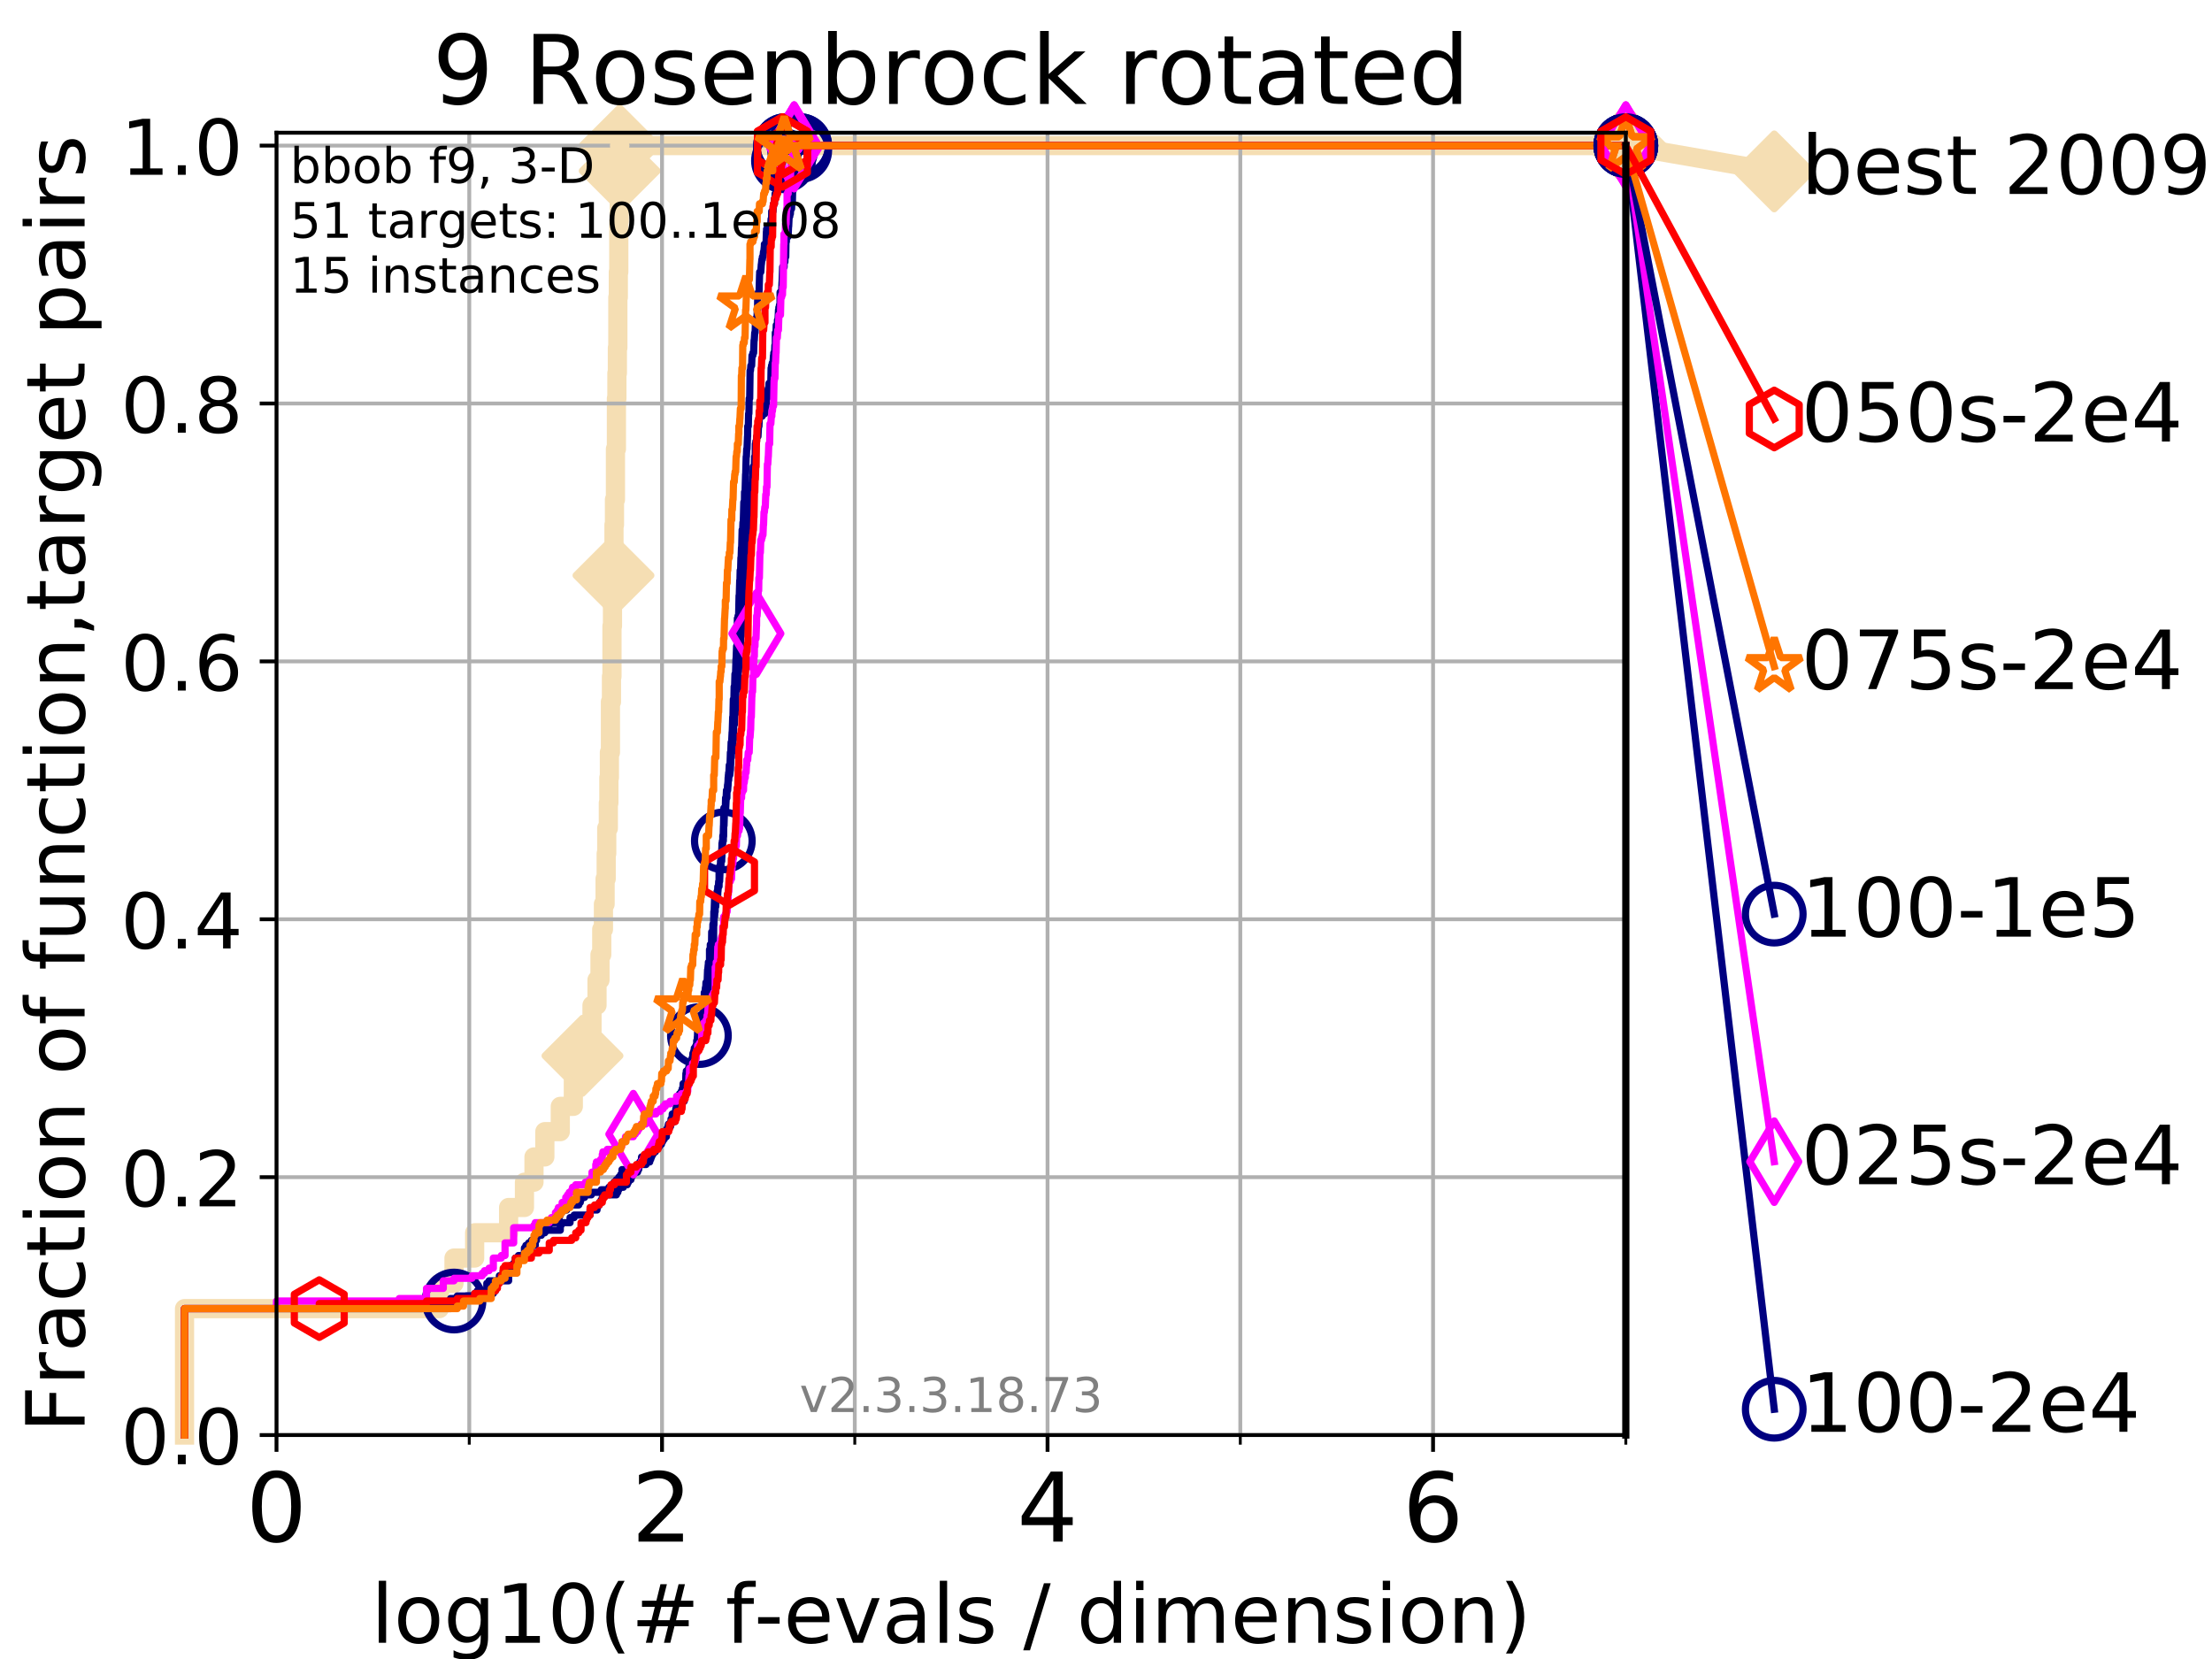 <?xml version="1.0" encoding="utf-8" standalone="no"?>
<!DOCTYPE svg PUBLIC "-//W3C//DTD SVG 1.1//EN"
  "http://www.w3.org/Graphics/SVG/1.1/DTD/svg11.dtd">
<!-- Created with matplotlib (https://matplotlib.org/) -->
<svg height="345.6pt" version="1.1" viewBox="0 0 460.8 345.6" width="460.8pt" xmlns="http://www.w3.org/2000/svg" xmlns:xlink="http://www.w3.org/1999/xlink">
 <defs>
  <style type="text/css">
*{stroke-linecap:butt;stroke-linejoin:round;}
  </style>
 </defs>
 <g id="figure_1">
  <g id="patch_1">
   <path d="M 0 345.6 
L 460.8 345.6 
L 460.8 0 
L 0 0 
z
" style="fill:#ffffff;"/>
  </g>
  <g id="axes_1">
   <g id="patch_2">
    <path d="M 57.6 298.944 
L 338.688 298.944 
L 338.688 27.648 
L 57.6 27.648 
z
" style="fill:#ffffff;"/>
   </g>
   <g id="line2d_1">
    <path d="M 38.441 298.944 
L 38.441 272.61 
L 91.535 272.61 
L 91.535 267.343 
L 94.576 267.343 
L 94.576 262.076 
L 98.881 262.076 
L 98.881 256.809 
L 105.952 256.809 
L 105.952 251.542 
L 109.252 251.542 
L 109.252 246.275 
L 111.239 246.275 
L 111.239 241.009 
L 113.501 241.009 
L 113.501 235.742 
L 116.72 235.742 
L 116.72 230.475 
L 119.436 230.475 
L 119.436 225.208 
L 121.34 225.208 
L 121.34 219.941 
L 122.92 219.941 
L 122.92 214.674 
L 123.327 214.674 
L 123.327 209.407 
L 124.369 209.407 
L 124.369 204.141 
L 124.989 204.141 
L 124.989 198.874 
L 125.352 198.874 
L 125.352 193.607 
L 125.706 193.607 
L 125.706 188.34 
L 126.054 188.34 
L 126.054 183.073 
L 126.282 183.073 
L 126.282 177.806 
L 126.395 177.806 
L 126.395 172.539 
L 126.729 172.539 
L 126.729 167.272 
L 126.839 167.272 
L 126.839 162.006 
L 126.948 162.006 
L 126.948 156.739 
L 127.165 156.739 
L 127.165 146.205 
L 127.379 146.205 
L 127.379 140.938 
L 127.485 140.938 
L 127.485 130.404 
L 127.59 130.404 
L 127.59 125.138 
L 127.695 125.138 
L 127.695 119.871 
L 127.799 119.871 
L 127.799 114.604 
L 127.903 114.604 
L 127.903 109.337 
L 128.006 109.337 
L 128.006 104.07 
L 128.21 104.07 
L 128.21 93.536 
L 128.411 93.536 
L 128.411 83.003 
L 128.511 83.003 
L 128.511 77.736 
L 128.611 77.736 
L 128.611 72.469 
L 128.709 72.469 
L 128.709 61.935 
L 128.808 61.935 
L 128.808 56.668 
L 128.905 56.668 
L 128.905 46.135 
L 129.002 46.135 
L 129.002 35.601 
L 129.099 35.601 
L 129.099 30.334 
L 338.688 30.334 
" style="fill:none;stroke:#f5deb3;stroke-linecap:square;stroke-width:4;"/>
   </g>
   <g id="line2d_2">
    <defs>
     <path d="M -0 7.778 
L 7.778 0 
L 0 -7.778 
L -7.778 -0 
z
" id="mdb0632c03c" style="stroke:#f5deb3;stroke-linejoin:miter;stroke-width:1.5;"/>
    </defs>
    <g>
     <use style="fill:#f5deb3;stroke:#f5deb3;stroke-linejoin:miter;stroke-width:1.5;" x="121.34" xlink:href="#mdb0632c03c" y="219.941"/>
     <use style="fill:#f5deb3;stroke:#f5deb3;stroke-linejoin:miter;stroke-width:1.5;" x="127.799" xlink:href="#mdb0632c03c" y="119.871"/>
     <use style="fill:#f5deb3;stroke:#f5deb3;stroke-linejoin:miter;stroke-width:1.5;" x="129.099" xlink:href="#mdb0632c03c" y="35.601"/>
     <use style="fill:#f5deb3;stroke:#f5deb3;stroke-linejoin:miter;stroke-width:1.5;" x="129.099" xlink:href="#mdb0632c03c" y="30.334"/>
     <use style="fill:#f5deb3;stroke:#f5deb3;stroke-linejoin:miter;stroke-width:1.5;" x="129.099" xlink:href="#mdb0632c03c" y="30.334"/>
     <use style="fill:#f5deb3;stroke:#f5deb3;stroke-linejoin:miter;stroke-width:1.5;" x="338.688" xlink:href="#mdb0632c03c" y="30.334"/>
    </g>
   </g>
   <g id="line2d_3">
    <path style="fill:none;stroke:#f5deb3;stroke-linecap:square;stroke-width:4;"/>
    <g/>
   </g>
   <g id="line2d_4">
    <path d="M 338.688 30.334 
L 369.608 35.706 
" style="fill:none;stroke:#f5deb3;stroke-linecap:square;stroke-width:4;"/>
    <g>
     <use style="fill:#f5deb3;stroke:#f5deb3;stroke-linejoin:miter;stroke-width:1.5;" x="338.688" xlink:href="#mdb0632c03c" y="30.334"/>
     <use style="fill:#f5deb3;stroke:#f5deb3;stroke-linejoin:miter;stroke-width:1.5;" x="369.608" xlink:href="#mdb0632c03c" y="35.706"/>
    </g>
   </g>
   <g id="matplotlib.axis_1">
    <g id="xtick_1">
     <g id="line2d_5">
      <path clip-path="url(#p6bfc37e334)" d="M 57.6 298.944 
L 57.6 27.648 
" style="fill:none;stroke:#b0b0b0;stroke-linecap:square;stroke-width:0.8;"/>
     </g>
     <g id="line2d_6">
      <defs>
       <path d="M 0 0 
L 0 3.5 
" id="m65739ae006" style="stroke:#000000;stroke-width:0.8;"/>
      </defs>
      <g>
       <use style="stroke:#000000;stroke-width:0.8;" x="57.6" xlink:href="#m65739ae006" y="298.944"/>
      </g>
     </g>
     <g id="text_1">
      <!-- 0 -->
      <defs>
       <path d="M 31.781 66.406 
Q 24.172 66.406 20.328 58.906 
Q 16.5 51.422 16.5 36.375 
Q 16.5 21.391 20.328 13.891 
Q 24.172 6.391 31.781 6.391 
Q 39.453 6.391 43.281 13.891 
Q 47.125 21.391 47.125 36.375 
Q 47.125 51.422 43.281 58.906 
Q 39.453 66.406 31.781 66.406 
z
M 31.781 74.219 
Q 44.047 74.219 50.516 64.516 
Q 56.984 54.828 56.984 36.375 
Q 56.984 17.969 50.516 8.266 
Q 44.047 -1.422 31.781 -1.422 
Q 19.531 -1.422 13.062 8.266 
Q 6.594 17.969 6.594 36.375 
Q 6.594 54.828 13.062 64.516 
Q 19.531 74.219 31.781 74.219 
z
" id="DejaVuSans-48"/>
      </defs>
      <g transform="translate(51.237 321.141)scale(0.2 -0.2)">
       <use xlink:href="#DejaVuSans-48"/>
      </g>
     </g>
    </g>
    <g id="xtick_2">
     <g id="line2d_7">
      <path clip-path="url(#p6bfc37e334)" d="M 137.911 298.944 
L 137.911 27.648 
" style="fill:none;stroke:#b0b0b0;stroke-linecap:square;stroke-width:0.8;"/>
     </g>
     <g id="line2d_8">
      <g>
       <use style="stroke:#000000;stroke-width:0.8;" x="137.911" xlink:href="#m65739ae006" y="298.944"/>
      </g>
     </g>
     <g id="text_2">
      <!-- 2 -->
      <defs>
       <path d="M 19.188 8.297 
L 53.609 8.297 
L 53.609 0 
L 7.328 0 
L 7.328 8.297 
Q 12.938 14.109 22.625 23.891 
Q 32.328 33.688 34.812 36.531 
Q 39.547 41.844 41.422 45.531 
Q 43.312 49.219 43.312 52.781 
Q 43.312 58.594 39.234 62.25 
Q 35.156 65.922 28.609 65.922 
Q 23.969 65.922 18.812 64.312 
Q 13.672 62.703 7.812 59.422 
L 7.812 69.391 
Q 13.766 71.781 18.938 73 
Q 24.125 74.219 28.422 74.219 
Q 39.75 74.219 46.484 68.547 
Q 53.219 62.891 53.219 53.422 
Q 53.219 48.922 51.531 44.891 
Q 49.859 40.875 45.406 35.406 
Q 44.188 33.984 37.641 27.219 
Q 31.109 20.453 19.188 8.297 
z
" id="DejaVuSans-50"/>
      </defs>
      <g transform="translate(131.548 321.141)scale(0.2 -0.2)">
       <use xlink:href="#DejaVuSans-50"/>
      </g>
     </g>
    </g>
    <g id="xtick_3">
     <g id="line2d_9">
      <path clip-path="url(#p6bfc37e334)" d="M 218.222 298.944 
L 218.222 27.648 
" style="fill:none;stroke:#b0b0b0;stroke-linecap:square;stroke-width:0.8;"/>
     </g>
     <g id="line2d_10">
      <g>
       <use style="stroke:#000000;stroke-width:0.8;" x="218.222" xlink:href="#m65739ae006" y="298.944"/>
      </g>
     </g>
     <g id="text_3">
      <!-- 4 -->
      <defs>
       <path d="M 37.797 64.312 
L 12.891 25.391 
L 37.797 25.391 
z
M 35.203 72.906 
L 47.609 72.906 
L 47.609 25.391 
L 58.016 25.391 
L 58.016 17.188 
L 47.609 17.188 
L 47.609 0 
L 37.797 0 
L 37.797 17.188 
L 4.891 17.188 
L 4.891 26.703 
z
" id="DejaVuSans-52"/>
      </defs>
      <g transform="translate(211.859 321.141)scale(0.2 -0.2)">
       <use xlink:href="#DejaVuSans-52"/>
      </g>
     </g>
    </g>
    <g id="xtick_4">
     <g id="line2d_11">
      <path clip-path="url(#p6bfc37e334)" d="M 298.533 298.944 
L 298.533 27.648 
" style="fill:none;stroke:#b0b0b0;stroke-linecap:square;stroke-width:0.8;"/>
     </g>
     <g id="line2d_12">
      <g>
       <use style="stroke:#000000;stroke-width:0.8;" x="298.533" xlink:href="#m65739ae006" y="298.944"/>
      </g>
     </g>
     <g id="text_4">
      <!-- 6 -->
      <defs>
       <path d="M 33.016 40.375 
Q 26.375 40.375 22.484 35.828 
Q 18.609 31.297 18.609 23.391 
Q 18.609 15.531 22.484 10.953 
Q 26.375 6.391 33.016 6.391 
Q 39.656 6.391 43.531 10.953 
Q 47.406 15.531 47.406 23.391 
Q 47.406 31.297 43.531 35.828 
Q 39.656 40.375 33.016 40.375 
z
M 52.594 71.297 
L 52.594 62.312 
Q 48.875 64.062 45.094 64.984 
Q 41.312 65.922 37.594 65.922 
Q 27.828 65.922 22.672 59.328 
Q 17.531 52.734 16.797 39.406 
Q 19.672 43.656 24.016 45.922 
Q 28.375 48.188 33.594 48.188 
Q 44.578 48.188 50.953 41.516 
Q 57.328 34.859 57.328 23.391 
Q 57.328 12.156 50.688 5.359 
Q 44.047 -1.422 33.016 -1.422 
Q 20.359 -1.422 13.672 8.266 
Q 6.984 17.969 6.984 36.375 
Q 6.984 53.656 15.188 63.938 
Q 23.391 74.219 37.203 74.219 
Q 40.922 74.219 44.703 73.484 
Q 48.484 72.75 52.594 71.297 
z
" id="DejaVuSans-54"/>
      </defs>
      <g transform="translate(292.17 321.141)scale(0.2 -0.2)">
       <use xlink:href="#DejaVuSans-54"/>
      </g>
     </g>
    </g>
    <g id="xtick_5">
     <g id="line2d_13">
      <path clip-path="url(#p6bfc37e334)" d="M 97.755 298.944 
L 97.755 27.648 
" style="fill:none;stroke:#b0b0b0;stroke-linecap:square;stroke-width:0.8;"/>
     </g>
     <g id="line2d_14">
      <defs>
       <path d="M 0 0 
L 0 2 
" id="ma96ae0b890" style="stroke:#000000;stroke-width:0.6;"/>
      </defs>
      <g>
       <use style="stroke:#000000;stroke-width:0.6;" x="97.755" xlink:href="#ma96ae0b890" y="298.944"/>
      </g>
     </g>
    </g>
    <g id="xtick_6">
     <g id="line2d_15">
      <path clip-path="url(#p6bfc37e334)" d="M 178.066 298.944 
L 178.066 27.648 
" style="fill:none;stroke:#b0b0b0;stroke-linecap:square;stroke-width:0.8;"/>
     </g>
     <g id="line2d_16">
      <g>
       <use style="stroke:#000000;stroke-width:0.6;" x="178.066" xlink:href="#ma96ae0b890" y="298.944"/>
      </g>
     </g>
    </g>
    <g id="xtick_7">
     <g id="line2d_17">
      <path clip-path="url(#p6bfc37e334)" d="M 258.377 298.944 
L 258.377 27.648 
" style="fill:none;stroke:#b0b0b0;stroke-linecap:square;stroke-width:0.8;"/>
     </g>
     <g id="line2d_18">
      <g>
       <use style="stroke:#000000;stroke-width:0.6;" x="258.377" xlink:href="#ma96ae0b890" y="298.944"/>
      </g>
     </g>
    </g>
    <g id="xtick_8">
     <g id="line2d_19">
      <path clip-path="url(#p6bfc37e334)" d="M 338.688 298.944 
L 338.688 27.648 
" style="fill:none;stroke:#b0b0b0;stroke-linecap:square;stroke-width:0.8;"/>
     </g>
     <g id="line2d_20">
      <g>
       <use style="stroke:#000000;stroke-width:0.6;" x="338.688" xlink:href="#ma96ae0b890" y="298.944"/>
      </g>
     </g>
    </g>
    <g id="text_5">
     <!-- log10(# f-evals / dimension) -->
     <defs>
      <path d="M 9.422 75.984 
L 18.406 75.984 
L 18.406 0 
L 9.422 0 
z
" id="DejaVuSans-108"/>
      <path d="M 30.609 48.391 
Q 23.391 48.391 19.188 42.75 
Q 14.984 37.109 14.984 27.297 
Q 14.984 17.484 19.156 11.844 
Q 23.344 6.203 30.609 6.203 
Q 37.797 6.203 41.984 11.859 
Q 46.188 17.531 46.188 27.297 
Q 46.188 37.016 41.984 42.703 
Q 37.797 48.391 30.609 48.391 
z
M 30.609 56 
Q 42.328 56 49.016 48.375 
Q 55.719 40.766 55.719 27.297 
Q 55.719 13.875 49.016 6.219 
Q 42.328 -1.422 30.609 -1.422 
Q 18.844 -1.422 12.172 6.219 
Q 5.516 13.875 5.516 27.297 
Q 5.516 40.766 12.172 48.375 
Q 18.844 56 30.609 56 
z
" id="DejaVuSans-111"/>
      <path d="M 45.406 27.984 
Q 45.406 37.75 41.375 43.109 
Q 37.359 48.484 30.078 48.484 
Q 22.859 48.484 18.828 43.109 
Q 14.797 37.75 14.797 27.984 
Q 14.797 18.266 18.828 12.891 
Q 22.859 7.516 30.078 7.516 
Q 37.359 7.516 41.375 12.891 
Q 45.406 18.266 45.406 27.984 
z
M 54.391 6.781 
Q 54.391 -7.172 48.188 -13.984 
Q 42 -20.797 29.203 -20.797 
Q 24.469 -20.797 20.266 -20.094 
Q 16.062 -19.391 12.109 -17.922 
L 12.109 -9.188 
Q 16.062 -11.328 19.922 -12.344 
Q 23.781 -13.375 27.781 -13.375 
Q 36.625 -13.375 41.016 -8.766 
Q 45.406 -4.156 45.406 5.172 
L 45.406 9.625 
Q 42.625 4.781 38.281 2.391 
Q 33.938 0 27.875 0 
Q 17.828 0 11.672 7.656 
Q 5.516 15.328 5.516 27.984 
Q 5.516 40.672 11.672 48.328 
Q 17.828 56 27.875 56 
Q 33.938 56 38.281 53.609 
Q 42.625 51.219 45.406 46.391 
L 45.406 54.688 
L 54.391 54.688 
z
" id="DejaVuSans-103"/>
      <path d="M 12.406 8.297 
L 28.516 8.297 
L 28.516 63.922 
L 10.984 60.406 
L 10.984 69.391 
L 28.422 72.906 
L 38.281 72.906 
L 38.281 8.297 
L 54.391 8.297 
L 54.391 0 
L 12.406 0 
z
" id="DejaVuSans-49"/>
      <path d="M 31 75.875 
Q 24.469 64.656 21.281 53.656 
Q 18.109 42.672 18.109 31.391 
Q 18.109 20.125 21.312 9.062 
Q 24.516 -2 31 -13.188 
L 23.188 -13.188 
Q 15.875 -1.703 12.234 9.375 
Q 8.594 20.453 8.594 31.391 
Q 8.594 42.281 12.203 53.312 
Q 15.828 64.359 23.188 75.875 
z
" id="DejaVuSans-40"/>
      <path d="M 51.125 44 
L 36.922 44 
L 32.812 27.688 
L 47.125 27.688 
z
M 43.797 71.781 
L 38.719 51.516 
L 52.984 51.516 
L 58.109 71.781 
L 65.922 71.781 
L 60.891 51.516 
L 76.125 51.516 
L 76.125 44 
L 58.984 44 
L 54.984 27.688 
L 70.516 27.688 
L 70.516 20.219 
L 53.078 20.219 
L 48 0 
L 40.188 0 
L 45.219 20.219 
L 30.906 20.219 
L 25.875 0 
L 18.016 0 
L 23.094 20.219 
L 7.719 20.219 
L 7.719 27.688 
L 24.906 27.688 
L 29 44 
L 13.281 44 
L 13.281 51.516 
L 30.906 51.516 
L 35.891 71.781 
z
" id="DejaVuSans-35"/>
      <path id="DejaVuSans-32"/>
      <path d="M 37.109 75.984 
L 37.109 68.5 
L 28.516 68.5 
Q 23.688 68.5 21.797 66.547 
Q 19.922 64.594 19.922 59.516 
L 19.922 54.688 
L 34.719 54.688 
L 34.719 47.703 
L 19.922 47.703 
L 19.922 0 
L 10.891 0 
L 10.891 47.703 
L 2.297 47.703 
L 2.297 54.688 
L 10.891 54.688 
L 10.891 58.5 
Q 10.891 67.625 15.141 71.797 
Q 19.391 75.984 28.609 75.984 
z
" id="DejaVuSans-102"/>
      <path d="M 4.891 31.391 
L 31.203 31.391 
L 31.203 23.391 
L 4.891 23.391 
z
" id="DejaVuSans-45"/>
      <path d="M 56.203 29.594 
L 56.203 25.203 
L 14.891 25.203 
Q 15.484 15.922 20.484 11.062 
Q 25.484 6.203 34.422 6.203 
Q 39.594 6.203 44.453 7.469 
Q 49.312 8.734 54.109 11.281 
L 54.109 2.781 
Q 49.266 0.734 44.188 -0.344 
Q 39.109 -1.422 33.891 -1.422 
Q 20.797 -1.422 13.156 6.188 
Q 5.516 13.812 5.516 26.812 
Q 5.516 40.234 12.766 48.109 
Q 20.016 56 32.328 56 
Q 43.359 56 49.781 48.891 
Q 56.203 41.797 56.203 29.594 
z
M 47.219 32.234 
Q 47.125 39.594 43.094 43.984 
Q 39.062 48.391 32.422 48.391 
Q 24.906 48.391 20.391 44.141 
Q 15.875 39.891 15.188 32.172 
z
" id="DejaVuSans-101"/>
      <path d="M 2.984 54.688 
L 12.5 54.688 
L 29.594 8.797 
L 46.688 54.688 
L 56.203 54.688 
L 35.688 0 
L 23.484 0 
z
" id="DejaVuSans-118"/>
      <path d="M 34.281 27.484 
Q 23.391 27.484 19.188 25 
Q 14.984 22.516 14.984 16.5 
Q 14.984 11.719 18.141 8.906 
Q 21.297 6.109 26.703 6.109 
Q 34.188 6.109 38.703 11.406 
Q 43.219 16.703 43.219 25.484 
L 43.219 27.484 
z
M 52.203 31.203 
L 52.203 0 
L 43.219 0 
L 43.219 8.297 
Q 40.141 3.328 35.547 0.953 
Q 30.953 -1.422 24.312 -1.422 
Q 15.922 -1.422 10.953 3.297 
Q 6 8.016 6 15.922 
Q 6 25.141 12.172 29.828 
Q 18.359 34.516 30.609 34.516 
L 43.219 34.516 
L 43.219 35.406 
Q 43.219 41.609 39.141 45 
Q 35.062 48.391 27.688 48.391 
Q 23 48.391 18.547 47.266 
Q 14.109 46.141 10.016 43.891 
L 10.016 52.203 
Q 14.938 54.109 19.578 55.047 
Q 24.219 56 28.609 56 
Q 40.484 56 46.344 49.844 
Q 52.203 43.703 52.203 31.203 
z
" id="DejaVuSans-97"/>
      <path d="M 44.281 53.078 
L 44.281 44.578 
Q 40.484 46.531 36.375 47.5 
Q 32.281 48.484 27.875 48.484 
Q 21.188 48.484 17.844 46.438 
Q 14.5 44.391 14.5 40.281 
Q 14.5 37.156 16.891 35.375 
Q 19.281 33.594 26.516 31.984 
L 29.594 31.297 
Q 39.156 29.25 43.188 25.516 
Q 47.219 21.781 47.219 15.094 
Q 47.219 7.469 41.188 3.016 
Q 35.156 -1.422 24.609 -1.422 
Q 20.219 -1.422 15.453 -0.562 
Q 10.688 0.297 5.422 2 
L 5.422 11.281 
Q 10.406 8.688 15.234 7.391 
Q 20.062 6.109 24.812 6.109 
Q 31.156 6.109 34.562 8.281 
Q 37.984 10.453 37.984 14.406 
Q 37.984 18.062 35.516 20.016 
Q 33.062 21.969 24.703 23.781 
L 21.578 24.516 
Q 13.234 26.266 9.516 29.906 
Q 5.812 33.547 5.812 39.891 
Q 5.812 47.609 11.281 51.797 
Q 16.75 56 26.812 56 
Q 31.781 56 36.172 55.266 
Q 40.578 54.547 44.281 53.078 
z
" id="DejaVuSans-115"/>
      <path d="M 25.391 72.906 
L 33.688 72.906 
L 8.297 -9.281 
L 0 -9.281 
z
" id="DejaVuSans-47"/>
      <path d="M 45.406 46.391 
L 45.406 75.984 
L 54.391 75.984 
L 54.391 0 
L 45.406 0 
L 45.406 8.203 
Q 42.578 3.328 38.25 0.953 
Q 33.938 -1.422 27.875 -1.422 
Q 17.969 -1.422 11.734 6.484 
Q 5.516 14.406 5.516 27.297 
Q 5.516 40.188 11.734 48.094 
Q 17.969 56 27.875 56 
Q 33.938 56 38.25 53.625 
Q 42.578 51.266 45.406 46.391 
z
M 14.797 27.297 
Q 14.797 17.391 18.875 11.75 
Q 22.953 6.109 30.078 6.109 
Q 37.203 6.109 41.297 11.75 
Q 45.406 17.391 45.406 27.297 
Q 45.406 37.203 41.297 42.844 
Q 37.203 48.484 30.078 48.484 
Q 22.953 48.484 18.875 42.844 
Q 14.797 37.203 14.797 27.297 
z
" id="DejaVuSans-100"/>
      <path d="M 9.422 54.688 
L 18.406 54.688 
L 18.406 0 
L 9.422 0 
z
M 9.422 75.984 
L 18.406 75.984 
L 18.406 64.594 
L 9.422 64.594 
z
" id="DejaVuSans-105"/>
      <path d="M 52 44.188 
Q 55.375 50.25 60.062 53.125 
Q 64.75 56 71.094 56 
Q 79.641 56 84.281 50.016 
Q 88.922 44.047 88.922 33.016 
L 88.922 0 
L 79.891 0 
L 79.891 32.719 
Q 79.891 40.578 77.094 44.375 
Q 74.312 48.188 68.609 48.188 
Q 61.625 48.188 57.562 43.547 
Q 53.516 38.922 53.516 30.906 
L 53.516 0 
L 44.484 0 
L 44.484 32.719 
Q 44.484 40.625 41.703 44.406 
Q 38.922 48.188 33.109 48.188 
Q 26.219 48.188 22.156 43.531 
Q 18.109 38.875 18.109 30.906 
L 18.109 0 
L 9.078 0 
L 9.078 54.688 
L 18.109 54.688 
L 18.109 46.188 
Q 21.188 51.219 25.484 53.609 
Q 29.781 56 35.688 56 
Q 41.656 56 45.828 52.969 
Q 50 49.953 52 44.188 
z
" id="DejaVuSans-109"/>
      <path d="M 54.891 33.016 
L 54.891 0 
L 45.906 0 
L 45.906 32.719 
Q 45.906 40.484 42.875 44.328 
Q 39.844 48.188 33.797 48.188 
Q 26.516 48.188 22.312 43.547 
Q 18.109 38.922 18.109 30.906 
L 18.109 0 
L 9.078 0 
L 9.078 54.688 
L 18.109 54.688 
L 18.109 46.188 
Q 21.344 51.125 25.703 53.562 
Q 30.078 56 35.797 56 
Q 45.219 56 50.047 50.172 
Q 54.891 44.344 54.891 33.016 
z
" id="DejaVuSans-110"/>
      <path d="M 8.016 75.875 
L 15.828 75.875 
Q 23.141 64.359 26.781 53.312 
Q 30.422 42.281 30.422 31.391 
Q 30.422 20.453 26.781 9.375 
Q 23.141 -1.703 15.828 -13.188 
L 8.016 -13.188 
Q 14.5 -2 17.703 9.062 
Q 20.906 20.125 20.906 31.391 
Q 20.906 42.672 17.703 53.656 
Q 14.5 64.656 8.016 75.875 
z
" id="DejaVuSans-41"/>
     </defs>
     <g transform="translate(77.303 342.218)scale(0.17 -0.17)">
      <use xlink:href="#DejaVuSans-108"/>
      <use x="27.783" xlink:href="#DejaVuSans-111"/>
      <use x="88.965" xlink:href="#DejaVuSans-103"/>
      <use x="152.441" xlink:href="#DejaVuSans-49"/>
      <use x="216.064" xlink:href="#DejaVuSans-48"/>
      <use x="279.688" xlink:href="#DejaVuSans-40"/>
      <use x="318.701" xlink:href="#DejaVuSans-35"/>
      <use x="402.49" xlink:href="#DejaVuSans-32"/>
      <use x="434.277" xlink:href="#DejaVuSans-102"/>
      <use x="469.404" xlink:href="#DejaVuSans-45"/>
      <use x="505.488" xlink:href="#DejaVuSans-101"/>
      <use x="567.012" xlink:href="#DejaVuSans-118"/>
      <use x="626.191" xlink:href="#DejaVuSans-97"/>
      <use x="687.471" xlink:href="#DejaVuSans-108"/>
      <use x="715.254" xlink:href="#DejaVuSans-115"/>
      <use x="767.354" xlink:href="#DejaVuSans-32"/>
      <use x="799.141" xlink:href="#DejaVuSans-47"/>
      <use x="832.832" xlink:href="#DejaVuSans-32"/>
      <use x="864.619" xlink:href="#DejaVuSans-100"/>
      <use x="928.096" xlink:href="#DejaVuSans-105"/>
      <use x="955.879" xlink:href="#DejaVuSans-109"/>
      <use x="1053.291" xlink:href="#DejaVuSans-101"/>
      <use x="1114.814" xlink:href="#DejaVuSans-110"/>
      <use x="1178.193" xlink:href="#DejaVuSans-115"/>
      <use x="1230.293" xlink:href="#DejaVuSans-105"/>
      <use x="1258.076" xlink:href="#DejaVuSans-111"/>
      <use x="1319.258" xlink:href="#DejaVuSans-110"/>
      <use x="1382.637" xlink:href="#DejaVuSans-41"/>
     </g>
    </g>
   </g>
   <g id="matplotlib.axis_2">
    <g id="ytick_1">
     <g id="line2d_21">
      <path clip-path="url(#p6bfc37e334)" d="M 57.6 298.944 
L 338.688 298.944 
" style="fill:none;stroke:#b0b0b0;stroke-linecap:square;stroke-width:0.8;"/>
     </g>
     <g id="line2d_22">
      <defs>
       <path d="M 0 0 
L -3.5 0 
" id="m8fa980a8c5" style="stroke:#000000;stroke-width:0.8;"/>
      </defs>
      <g>
       <use style="stroke:#000000;stroke-width:0.8;" x="57.6" xlink:href="#m8fa980a8c5" y="298.944"/>
      </g>
     </g>
     <g id="text_6">
      <!-- 0.0 -->
      <defs>
       <path d="M 10.688 12.406 
L 21 12.406 
L 21 0 
L 10.688 0 
z
" id="DejaVuSans-46"/>
      </defs>
      <g transform="translate(25.155 305.023)scale(0.16 -0.16)">
       <use xlink:href="#DejaVuSans-48"/>
       <use x="63.623" xlink:href="#DejaVuSans-46"/>
       <use x="95.41" xlink:href="#DejaVuSans-48"/>
      </g>
     </g>
    </g>
    <g id="ytick_2">
     <g id="line2d_23">
      <path clip-path="url(#p6bfc37e334)" d="M 57.6 245.222 
L 338.688 245.222 
" style="fill:none;stroke:#b0b0b0;stroke-linecap:square;stroke-width:0.8;"/>
     </g>
     <g id="line2d_24">
      <g>
       <use style="stroke:#000000;stroke-width:0.8;" x="57.6" xlink:href="#m8fa980a8c5" y="245.222"/>
      </g>
     </g>
     <g id="text_7">
      <!-- 0.2 -->
      <g transform="translate(25.155 251.301)scale(0.16 -0.16)">
       <use xlink:href="#DejaVuSans-48"/>
       <use x="63.623" xlink:href="#DejaVuSans-46"/>
       <use x="95.41" xlink:href="#DejaVuSans-50"/>
      </g>
     </g>
    </g>
    <g id="ytick_3">
     <g id="line2d_25">
      <path clip-path="url(#p6bfc37e334)" d="M 57.6 191.5 
L 338.688 191.5 
" style="fill:none;stroke:#b0b0b0;stroke-linecap:square;stroke-width:0.8;"/>
     </g>
     <g id="line2d_26">
      <g>
       <use style="stroke:#000000;stroke-width:0.8;" x="57.6" xlink:href="#m8fa980a8c5" y="191.5"/>
      </g>
     </g>
     <g id="text_8">
      <!-- 0.4 -->
      <g transform="translate(25.155 197.579)scale(0.16 -0.16)">
       <use xlink:href="#DejaVuSans-48"/>
       <use x="63.623" xlink:href="#DejaVuSans-46"/>
       <use x="95.41" xlink:href="#DejaVuSans-52"/>
      </g>
     </g>
    </g>
    <g id="ytick_4">
     <g id="line2d_27">
      <path clip-path="url(#p6bfc37e334)" d="M 57.6 137.778 
L 338.688 137.778 
" style="fill:none;stroke:#b0b0b0;stroke-linecap:square;stroke-width:0.8;"/>
     </g>
     <g id="line2d_28">
      <g>
       <use style="stroke:#000000;stroke-width:0.8;" x="57.6" xlink:href="#m8fa980a8c5" y="137.778"/>
      </g>
     </g>
     <g id="text_9">
      <!-- 0.6 -->
      <g transform="translate(25.155 143.857)scale(0.16 -0.16)">
       <use xlink:href="#DejaVuSans-48"/>
       <use x="63.623" xlink:href="#DejaVuSans-46"/>
       <use x="95.41" xlink:href="#DejaVuSans-54"/>
      </g>
     </g>
    </g>
    <g id="ytick_5">
     <g id="line2d_29">
      <path clip-path="url(#p6bfc37e334)" d="M 57.6 84.056 
L 338.688 84.056 
" style="fill:none;stroke:#b0b0b0;stroke-linecap:square;stroke-width:0.8;"/>
     </g>
     <g id="line2d_30">
      <g>
       <use style="stroke:#000000;stroke-width:0.8;" x="57.6" xlink:href="#m8fa980a8c5" y="84.056"/>
      </g>
     </g>
     <g id="text_10">
      <!-- 0.8 -->
      <defs>
       <path d="M 31.781 34.625 
Q 24.75 34.625 20.719 30.859 
Q 16.703 27.094 16.703 20.516 
Q 16.703 13.922 20.719 10.156 
Q 24.75 6.391 31.781 6.391 
Q 38.812 6.391 42.859 10.172 
Q 46.922 13.969 46.922 20.516 
Q 46.922 27.094 42.891 30.859 
Q 38.875 34.625 31.781 34.625 
z
M 21.922 38.812 
Q 15.578 40.375 12.031 44.719 
Q 8.5 49.078 8.5 55.328 
Q 8.5 64.062 14.719 69.141 
Q 20.953 74.219 31.781 74.219 
Q 42.672 74.219 48.875 69.141 
Q 55.078 64.062 55.078 55.328 
Q 55.078 49.078 51.531 44.719 
Q 48 40.375 41.703 38.812 
Q 48.828 37.156 52.797 32.312 
Q 56.781 27.484 56.781 20.516 
Q 56.781 9.906 50.312 4.234 
Q 43.844 -1.422 31.781 -1.422 
Q 19.734 -1.422 13.25 4.234 
Q 6.781 9.906 6.781 20.516 
Q 6.781 27.484 10.781 32.312 
Q 14.797 37.156 21.922 38.812 
z
M 18.312 54.391 
Q 18.312 48.734 21.844 45.562 
Q 25.391 42.391 31.781 42.391 
Q 38.141 42.391 41.719 45.562 
Q 45.312 48.734 45.312 54.391 
Q 45.312 60.062 41.719 63.234 
Q 38.141 66.406 31.781 66.406 
Q 25.391 66.406 21.844 63.234 
Q 18.312 60.062 18.312 54.391 
z
" id="DejaVuSans-56"/>
      </defs>
      <g transform="translate(25.155 90.135)scale(0.16 -0.16)">
       <use xlink:href="#DejaVuSans-48"/>
       <use x="63.623" xlink:href="#DejaVuSans-46"/>
       <use x="95.41" xlink:href="#DejaVuSans-56"/>
      </g>
     </g>
    </g>
    <g id="ytick_6">
     <g id="line2d_31">
      <path clip-path="url(#p6bfc37e334)" d="M 57.6 30.334 
L 338.688 30.334 
" style="fill:none;stroke:#b0b0b0;stroke-linecap:square;stroke-width:0.8;"/>
     </g>
     <g id="line2d_32">
      <g>
       <use style="stroke:#000000;stroke-width:0.8;" x="57.6" xlink:href="#m8fa980a8c5" y="30.334"/>
      </g>
     </g>
     <g id="text_11">
      <!-- 1.0 -->
      <g transform="translate(25.155 36.413)scale(0.16 -0.16)">
       <use xlink:href="#DejaVuSans-49"/>
       <use x="63.623" xlink:href="#DejaVuSans-46"/>
       <use x="95.41" xlink:href="#DejaVuSans-48"/>
      </g>
     </g>
    </g>
    <g id="text_12">
     <!-- Fraction of function,target pairs -->
     <defs>
      <path d="M 9.812 72.906 
L 51.703 72.906 
L 51.703 64.594 
L 19.672 64.594 
L 19.672 43.109 
L 48.578 43.109 
L 48.578 34.812 
L 19.672 34.812 
L 19.672 0 
L 9.812 0 
z
" id="DejaVuSans-70"/>
      <path d="M 41.109 46.297 
Q 39.594 47.172 37.812 47.578 
Q 36.031 48 33.891 48 
Q 26.266 48 22.188 43.047 
Q 18.109 38.094 18.109 28.812 
L 18.109 0 
L 9.078 0 
L 9.078 54.688 
L 18.109 54.688 
L 18.109 46.188 
Q 20.953 51.172 25.484 53.578 
Q 30.031 56 36.531 56 
Q 37.453 56 38.578 55.875 
Q 39.703 55.766 41.062 55.516 
z
" id="DejaVuSans-114"/>
      <path d="M 48.781 52.594 
L 48.781 44.188 
Q 44.969 46.297 41.141 47.344 
Q 37.312 48.391 33.406 48.391 
Q 24.656 48.391 19.812 42.844 
Q 14.984 37.312 14.984 27.297 
Q 14.984 17.281 19.812 11.734 
Q 24.656 6.203 33.406 6.203 
Q 37.312 6.203 41.141 7.25 
Q 44.969 8.297 48.781 10.406 
L 48.781 2.094 
Q 45.016 0.344 40.984 -0.531 
Q 36.969 -1.422 32.422 -1.422 
Q 20.062 -1.422 12.781 6.344 
Q 5.516 14.109 5.516 27.297 
Q 5.516 40.672 12.859 48.328 
Q 20.219 56 33.016 56 
Q 37.156 56 41.109 55.141 
Q 45.062 54.297 48.781 52.594 
z
" id="DejaVuSans-99"/>
      <path d="M 18.312 70.219 
L 18.312 54.688 
L 36.812 54.688 
L 36.812 47.703 
L 18.312 47.703 
L 18.312 18.016 
Q 18.312 11.328 20.141 9.422 
Q 21.969 7.516 27.594 7.516 
L 36.812 7.516 
L 36.812 0 
L 27.594 0 
Q 17.188 0 13.234 3.875 
Q 9.281 7.766 9.281 18.016 
L 9.281 47.703 
L 2.688 47.703 
L 2.688 54.688 
L 9.281 54.688 
L 9.281 70.219 
z
" id="DejaVuSans-116"/>
      <path d="M 8.5 21.578 
L 8.5 54.688 
L 17.484 54.688 
L 17.484 21.922 
Q 17.484 14.156 20.5 10.266 
Q 23.531 6.391 29.594 6.391 
Q 36.859 6.391 41.078 11.031 
Q 45.312 15.672 45.312 23.688 
L 45.312 54.688 
L 54.297 54.688 
L 54.297 0 
L 45.312 0 
L 45.312 8.406 
Q 42.047 3.422 37.719 1 
Q 33.406 -1.422 27.688 -1.422 
Q 18.266 -1.422 13.375 4.438 
Q 8.5 10.297 8.5 21.578 
z
M 31.109 56 
z
" id="DejaVuSans-117"/>
      <path d="M 11.719 12.406 
L 22.016 12.406 
L 22.016 4 
L 14.016 -11.625 
L 7.719 -11.625 
L 11.719 4 
z
" id="DejaVuSans-44"/>
      <path d="M 18.109 8.203 
L 18.109 -20.797 
L 9.078 -20.797 
L 9.078 54.688 
L 18.109 54.688 
L 18.109 46.391 
Q 20.953 51.266 25.266 53.625 
Q 29.594 56 35.594 56 
Q 45.562 56 51.781 48.094 
Q 58.016 40.188 58.016 27.297 
Q 58.016 14.406 51.781 6.484 
Q 45.562 -1.422 35.594 -1.422 
Q 29.594 -1.422 25.266 0.953 
Q 20.953 3.328 18.109 8.203 
z
M 48.688 27.297 
Q 48.688 37.203 44.609 42.844 
Q 40.531 48.484 33.406 48.484 
Q 26.266 48.484 22.188 42.844 
Q 18.109 37.203 18.109 27.297 
Q 18.109 17.391 22.188 11.75 
Q 26.266 6.109 33.406 6.109 
Q 40.531 6.109 44.609 11.75 
Q 48.688 17.391 48.688 27.297 
z
" id="DejaVuSans-112"/>
     </defs>
     <g transform="translate(17.62 298.435)rotate(-90)scale(0.17 -0.17)">
      <use xlink:href="#DejaVuSans-70"/>
      <use x="57.41" xlink:href="#DejaVuSans-114"/>
      <use x="98.523" xlink:href="#DejaVuSans-97"/>
      <use x="159.803" xlink:href="#DejaVuSans-99"/>
      <use x="214.783" xlink:href="#DejaVuSans-116"/>
      <use x="253.992" xlink:href="#DejaVuSans-105"/>
      <use x="281.775" xlink:href="#DejaVuSans-111"/>
      <use x="342.957" xlink:href="#DejaVuSans-110"/>
      <use x="406.336" xlink:href="#DejaVuSans-32"/>
      <use x="438.123" xlink:href="#DejaVuSans-111"/>
      <use x="499.305" xlink:href="#DejaVuSans-102"/>
      <use x="534.51" xlink:href="#DejaVuSans-32"/>
      <use x="566.297" xlink:href="#DejaVuSans-102"/>
      <use x="601.502" xlink:href="#DejaVuSans-117"/>
      <use x="664.881" xlink:href="#DejaVuSans-110"/>
      <use x="728.26" xlink:href="#DejaVuSans-99"/>
      <use x="783.24" xlink:href="#DejaVuSans-116"/>
      <use x="822.449" xlink:href="#DejaVuSans-105"/>
      <use x="850.232" xlink:href="#DejaVuSans-111"/>
      <use x="911.414" xlink:href="#DejaVuSans-110"/>
      <use x="974.793" xlink:href="#DejaVuSans-44"/>
      <use x="1006.58" xlink:href="#DejaVuSans-116"/>
      <use x="1045.789" xlink:href="#DejaVuSans-97"/>
      <use x="1107.068" xlink:href="#DejaVuSans-114"/>
      <use x="1148.166" xlink:href="#DejaVuSans-103"/>
      <use x="1211.643" xlink:href="#DejaVuSans-101"/>
      <use x="1273.166" xlink:href="#DejaVuSans-116"/>
      <use x="1312.375" xlink:href="#DejaVuSans-32"/>
      <use x="1344.162" xlink:href="#DejaVuSans-112"/>
      <use x="1407.639" xlink:href="#DejaVuSans-97"/>
      <use x="1468.918" xlink:href="#DejaVuSans-105"/>
      <use x="1496.701" xlink:href="#DejaVuSans-114"/>
      <use x="1537.814" xlink:href="#DejaVuSans-115"/>
     </g>
    </g>
   </g>
   <g id="line2d_33">
    <defs>
     <path d="M 0 1.5 
C 0.398 1.5 0.779 1.342 1.061 1.061 
C 1.342 0.779 1.5 0.398 1.5 0 
C 1.5 -0.398 1.342 -0.779 1.061 -1.061 
C 0.779 -1.342 0.398 -1.5 0 -1.5 
C -0.398 -1.5 -0.779 -1.342 -1.061 -1.061 
C -1.342 -0.779 -1.5 -0.398 -1.5 0 
C -1.5 0.398 -1.342 0.779 -1.061 1.061 
C -0.779 1.342 -0.398 1.5 0 1.5 
z
" id="m95a34790f7" style="stroke:#f5deb3;"/>
    </defs>
    <g>
     <use style="fill:#f5deb3;stroke:#f5deb3;" x="129.099" xlink:href="#m95a34790f7" y="30.334"/>
     <use style="fill:#f5deb3;stroke:#f5deb3;" x="129.099" xlink:href="#m95a34790f7" y="30.334"/>
    </g>
   </g>
   <g id="line2d_34">
    <defs>
     <path d="M 0 1.5 
C 0.398 1.5 0.779 1.342 1.061 1.061 
C 1.342 0.779 1.5 0.398 1.5 0 
C 1.5 -0.398 1.342 -0.779 1.061 -1.061 
C 0.779 -1.342 0.398 -1.5 0 -1.5 
C -0.398 -1.5 -0.779 -1.342 -1.061 -1.061 
C -1.342 -0.779 -1.5 -0.398 -1.5 0 
C -1.5 0.398 -1.342 0.779 -1.061 1.061 
C -0.779 1.342 -0.398 1.5 0 1.5 
z
" id="m33cd3430ca" style="stroke:#000080;"/>
    </defs>
    <g>
     <use style="fill:#000080;stroke:#000080;" x="166.595" xlink:href="#m33cd3430ca" y="30.334"/>
     <use style="fill:#000080;stroke:#000080;" x="166.595" xlink:href="#m33cd3430ca" y="30.334"/>
    </g>
   </g>
   <g id="line2d_35">
    <path d="M 38.441 298.944 
L 38.441 272.61 
L 87.85 272.61 
L 87.85 272.083 
L 92.347 272.083 
L 92.347 271.556 
L 94.576 271.556 
L 94.576 271.03 
L 95.26 271.03 
L 95.26 269.976 
L 98.881 269.976 
L 98.881 269.45 
L 99.418 269.45 
L 99.418 268.923 
L 101.413 268.923 
L 101.413 267.343 
L 101.878 267.343 
L 101.878 266.816 
L 105.952 266.816 
L 105.952 264.709 
L 106.312 264.709 
L 106.312 264.183 
L 107.009 264.183 
L 107.009 263.129 
L 107.348 263.129 
L 107.348 262.076 
L 109.55 262.076 
L 109.55 261.549 
L 109.843 261.549 
L 109.843 261.023 
L 110.132 261.023 
L 110.132 258.916 
L 110.694 258.916 
L 110.694 258.389 
L 111.506 258.389 
L 111.506 257.862 
L 111.768 257.862 
L 111.768 256.809 
L 112.026 256.809 
L 112.026 256.282 
L 116.72 256.282 
L 116.72 255.229 
L 116.914 255.229 
L 116.914 254.702 
L 118.752 254.702 
L 118.752 253.649 
L 119.603 253.649 
L 119.603 253.122 
L 122.92 253.122 
L 122.92 252.069 
L 124.369 252.069 
L 124.369 251.542 
L 124.495 251.542 
L 124.495 251.016 
L 124.867 251.016 
L 124.867 250.489 
L 125.232 250.489 
L 125.232 249.962 
L 125.471 249.962 
L 125.471 249.436 
L 125.823 249.436 
L 125.823 248.909 
L 128.411 248.909 
L 128.411 248.382 
L 128.709 248.382 
L 128.709 247.855 
L 128.905 247.855 
L 128.905 247.329 
L 129.853 247.329 
L 129.853 246.802 
L 130.665 246.802 
L 130.665 246.275 
L 130.927 246.275 
L 130.927 245.749 
L 131.44 245.749 
L 131.44 245.222 
L 131.607 245.222 
L 131.607 244.695 
L 131.938 244.695 
L 131.938 244.169 
L 132.816 244.169 
L 132.816 243.642 
L 133.048 243.642 
L 133.048 242.589 
L 134.591 242.589 
L 134.591 242.062 
L 135.348 242.062 
L 135.348 241.535 
L 135.549 241.535 
L 135.549 240.482 
L 136.009 240.482 
L 136.009 239.955 
L 136.52 239.955 
L 136.52 239.428 
L 136.832 239.428 
L 136.832 238.902 
L 137.259 238.902 
L 137.259 238.375 
L 137.794 238.375 
L 137.794 237.848 
L 138.027 237.848 
L 138.027 237.322 
L 138.142 237.322 
L 138.199 236.268 
L 138.595 236.268 
L 138.595 235.742 
L 138.872 235.742 
L 138.872 235.215 
L 139.253 235.215 
L 139.253 234.162 
L 139.783 234.162 
L 139.783 233.108 
L 139.991 233.108 
L 140.042 232.055 
L 140.699 232.055 
L 140.797 231.001 
L 140.896 231.001 
L 140.896 230.475 
L 141.379 230.475 
L 141.474 228.895 
L 141.521 228.895 
L 141.568 227.841 
L 141.941 227.841 
L 141.941 227.315 
L 142.125 227.315 
L 142.125 226.788 
L 142.261 226.788 
L 142.307 225.735 
L 142.84 225.735 
L 142.884 223.628 
L 142.971 223.628 
L 142.971 223.101 
L 143.401 223.101 
L 143.401 222.575 
L 143.528 222.575 
L 143.528 222.048 
L 143.779 222.048 
L 143.779 221.521 
L 143.944 221.521 
L 143.944 220.994 
L 144.148 220.994 
L 144.148 220.468 
L 144.27 220.468 
L 144.351 219.414 
L 144.63 219.414 
L 144.63 218.888 
L 144.787 218.888 
L 144.787 218.361 
L 144.982 218.361 
L 144.982 217.834 
L 145.251 217.834 
L 145.327 214.674 
L 145.441 214.674 
L 145.479 213.621 
L 145.814 213.621 
L 145.814 211.514 
L 146.36 211.514 
L 146.36 210.987 
L 146.854 210.987 
L 146.958 209.407 
L 147.062 209.407 
L 147.13 207.827 
L 147.233 207.827 
L 147.233 207.301 
L 147.369 207.301 
L 147.369 206.774 
L 147.57 206.774 
L 147.57 206.247 
L 147.736 206.247 
L 147.803 204.667 
L 147.868 204.667 
L 147.868 202.034 
L 148.032 202.034 
L 148.032 200.98 
L 148.45 200.98 
L 148.545 197.82 
L 148.639 197.82 
L 148.702 189.92 
L 148.764 189.92 
L 148.858 187.287 
L 148.92 187.287 
L 148.92 186.76 
L 149.347 186.76 
L 149.378 185.706 
L 149.498 185.706 
L 149.587 184.653 
L 149.647 184.653 
L 149.735 183.6 
L 149.794 183.6 
L 149.794 181.493 
L 149.911 181.493 
L 149.911 180.44 
L 150.172 180.44 
L 150.201 178.333 
L 150.344 178.333 
L 150.401 175.699 
L 150.514 175.699 
L 150.514 175.173 
L 150.683 175.173 
L 150.766 169.379 
L 150.794 169.379 
L 150.794 168.326 
L 151.097 168.326 
L 151.152 166.219 
L 151.26 166.219 
L 151.341 164.639 
L 151.502 164.639 
L 151.582 163.586 
L 151.635 163.586 
L 151.74 162.532 
L 151.793 162.532 
L 151.845 161.479 
L 152.027 161.479 
L 152.13 160.426 
L 152.156 160.426 
L 152.258 157.792 
L 152.36 157.792 
L 152.386 156.739 
L 152.487 156.739 
L 152.487 156.212 
L 152.662 156.212 
L 152.737 154.105 
L 152.786 154.105 
L 152.861 150.945 
L 152.984 150.945 
L 153.081 148.838 
L 153.154 148.838 
L 153.251 147.258 
L 153.275 147.258 
L 153.299 143.572 
L 153.703 143.572 
L 153.774 139.885 
L 153.867 139.885 
L 153.96 137.251 
L 154.029 137.251 
L 154.098 135.145 
L 154.236 135.145 
L 154.281 132.511 
L 154.395 132.511 
L 154.485 129.878 
L 154.597 129.878 
L 154.663 127.771 
L 154.708 127.771 
L 154.796 126.191 
L 154.863 126.191 
L 154.928 124.611 
L 155.059 124.611 
L 155.146 120.924 
L 155.211 120.924 
L 155.318 119.344 
L 155.531 119.344 
L 155.637 116.711 
L 155.679 116.711 
L 155.763 112.497 
L 155.846 112.497 
L 155.95 108.284 
L 156.011 108.284 
L 156.114 106.704 
L 156.155 106.704 
L 156.257 103.017 
L 156.539 103.017 
L 156.539 100.91 
L 156.678 100.91 
L 156.757 99.33 
L 156.855 99.33 
L 156.895 97.223 
L 157.147 97.223 
L 157.205 95.116 
L 157.32 95.116 
L 157.358 92.483 
L 157.453 92.483 
L 157.453 91.956 
L 157.604 91.956 
L 157.642 90.903 
L 157.902 90.903 
L 158.013 88.796 
L 158.104 88.796 
L 158.195 86.69 
L 158.802 86.69 
L 158.802 86.163 
L 159.338 86.163 
L 159.423 84.583 
L 159.591 84.583 
L 159.675 83.003 
L 159.808 83.003 
L 159.808 81.423 
L 160.038 81.423 
L 160.038 80.896 
L 160.152 80.896 
L 160.201 79.843 
L 160.569 79.843 
L 160.633 76.682 
L 160.727 76.682 
L 160.727 76.156 
L 160.868 76.156 
L 160.868 75.629 
L 161.023 75.629 
L 161.131 74.049 
L 161.192 74.049 
L 161.192 73.522 
L 161.36 73.522 
L 161.42 71.942 
L 161.511 71.942 
L 161.511 69.309 
L 161.66 69.309 
L 161.705 67.729 
L 161.956 67.729 
L 161.956 66.675 
L 162.072 66.675 
L 162.174 64.569 
L 162.246 64.569 
L 162.246 64.042 
L 162.375 64.042 
L 162.375 63.515 
L 162.489 63.515 
L 162.503 60.882 
L 162.813 60.882 
L 162.91 58.775 
L 162.924 58.775 
L 163.034 55.615 
L 163.348 55.615 
L 163.348 54.562 
L 163.51 54.562 
L 163.536 53.508 
L 163.683 53.508 
L 163.736 50.348 
L 163.815 50.348 
L 163.841 49.295 
L 164.18 49.295 
L 164.27 47.188 
L 164.295 47.188 
L 164.397 45.081 
L 164.524 45.081 
L 164.524 44.555 
L 164.65 44.555 
L 164.7 43.501 
L 164.899 43.501 
L 164.936 42.448 
L 165.059 42.448 
L 165.12 39.814 
L 165.181 39.814 
L 165.23 38.234 
L 165.447 38.234 
L 165.507 36.654 
L 165.614 36.654 
L 165.614 35.601 
L 165.955 35.601 
L 165.978 34.548 
L 166.071 34.548 
L 166.117 32.441 
L 166.221 32.441 
L 166.221 31.914 
L 166.46 31.914 
L 166.46 31.387 
L 166.595 31.387 
L 166.595 30.334 
L 338.688 30.334 
L 338.688 30.334 
" style="fill:none;stroke:#000080;stroke-linecap:square;stroke-width:1.5;"/>
   </g>
   <g id="line2d_36">
    <defs>
     <path d="M 0 6 
C 1.591 6 3.117 5.368 4.243 4.243 
C 5.368 3.117 6 1.591 6 0 
C 6 -1.591 5.368 -3.117 4.243 -4.243 
C 3.117 -5.368 1.591 -6 0 -6 
C -1.591 -6 -3.117 -5.368 -4.243 -4.243 
C -5.368 -3.117 -6 -1.591 -6 0 
C -6 1.591 -5.368 3.117 -4.243 4.243 
C -3.117 5.368 -1.591 6 0 6 
z
" id="m3bba871957" style="stroke:#000080;stroke-width:1.5;"/>
    </defs>
    <g>
     <use style="fill-opacity:0;stroke:#000080;stroke-width:1.5;" x="94.576" xlink:href="#m3bba871957" y="271.03"/>
     <use style="fill-opacity:0;stroke:#000080;stroke-width:1.5;" x="150.683" xlink:href="#m3bba871957" y="175.173"/>
     <use style="fill-opacity:0;stroke:#000080;stroke-width:1.5;" x="166.595" xlink:href="#m3bba871957" y="31.387"/>
     <use style="fill-opacity:0;stroke:#000080;stroke-width:1.5;" x="166.595" xlink:href="#m3bba871957" y="30.334"/>
     <use style="fill-opacity:0;stroke:#000080;stroke-width:1.5;" x="166.595" xlink:href="#m3bba871957" y="30.334"/>
     <use style="fill-opacity:0;stroke:#000080;stroke-width:1.5;" x="338.688" xlink:href="#m3bba871957" y="30.334"/>
    </g>
   </g>
   <g id="line2d_37">
    <path style="fill:none;stroke:#000080;stroke-linecap:square;stroke-width:1.5;"/>
    <g/>
   </g>
   <g id="line2d_38">
    <g>
     <use style="fill:#000080;stroke:#000080;" x="163.656" xlink:href="#m33cd3430ca" y="30.334"/>
     <use style="fill:#000080;stroke:#000080;" x="163.656" xlink:href="#m33cd3430ca" y="30.334"/>
    </g>
   </g>
   <g id="line2d_39">
    <path d="M 38.441 298.944 
L 38.441 272.61 
L 93.864 272.61 
L 93.864 270.503 
L 97.164 270.503 
L 97.164 269.976 
L 99.938 269.976 
L 99.938 269.45 
L 102.772 269.45 
L 102.772 268.923 
L 103.203 268.923 
L 103.203 267.87 
L 103.623 267.87 
L 103.623 266.816 
L 104.034 266.816 
L 104.034 265.763 
L 104.826 265.763 
L 104.826 264.709 
L 106.312 264.709 
L 106.312 263.656 
L 107.68 263.656 
L 107.68 262.076 
L 108.006 262.076 
L 108.006 261.549 
L 109.252 261.549 
L 109.252 259.969 
L 109.55 259.969 
L 109.55 259.443 
L 111.506 259.443 
L 111.506 258.389 
L 111.768 258.389 
L 111.768 257.336 
L 112.779 257.336 
L 112.779 256.809 
L 113.501 256.809 
L 113.501 256.282 
L 113.966 256.282 
L 113.966 255.229 
L 114.419 255.229 
L 114.419 254.702 
L 115.918 254.702 
L 115.918 253.649 
L 116.523 253.649 
L 116.523 253.122 
L 116.72 253.122 
L 116.72 252.069 
L 118.04 252.069 
L 118.04 251.016 
L 120.572 251.016 
L 120.572 250.489 
L 120.883 250.489 
L 120.883 249.962 
L 121.037 249.962 
L 121.037 249.436 
L 121.785 249.436 
L 121.785 248.909 
L 123.193 248.909 
L 123.193 248.382 
L 125.232 248.382 
L 125.232 247.855 
L 126.839 247.855 
L 126.839 247.329 
L 127.695 247.329 
L 127.695 246.802 
L 127.903 246.802 
L 127.903 246.275 
L 128.411 246.275 
L 128.411 245.749 
L 128.905 245.749 
L 128.905 245.222 
L 129.291 245.222 
L 129.291 244.695 
L 129.574 244.695 
L 129.574 243.642 
L 131.27 243.642 
L 131.27 243.115 
L 133.048 243.115 
L 133.048 242.589 
L 133.277 242.589 
L 133.277 242.062 
L 133.578 242.062 
L 133.652 241.009 
L 135.747 241.009 
L 135.747 240.482 
L 135.944 240.482 
L 135.944 239.955 
L 136.138 239.955 
L 136.138 239.428 
L 136.33 239.428 
L 136.33 238.902 
L 137.32 238.902 
L 137.32 237.848 
L 137.439 237.848 
L 137.439 237.322 
L 138.37 237.322 
L 138.37 236.795 
L 138.817 236.795 
L 138.872 235.742 
L 139.145 235.742 
L 139.145 234.688 
L 139.678 234.688 
L 139.678 234.162 
L 139.835 234.162 
L 139.835 233.635 
L 140.599 233.635 
L 140.649 232.582 
L 140.748 232.582 
L 140.797 231.001 
L 141.042 231.001 
L 141.042 230.475 
L 141.756 230.475 
L 141.802 229.421 
L 142.531 229.421 
L 142.531 228.368 
L 142.708 228.368 
L 142.708 227.841 
L 142.928 227.841 
L 143.015 225.735 
L 143.358 225.735 
L 143.358 225.208 
L 143.486 225.208 
L 143.486 223.628 
L 143.737 223.628 
L 143.737 223.101 
L 143.862 223.101 
L 143.862 222.575 
L 144.026 222.575 
L 144.026 222.048 
L 144.148 222.048 
L 144.148 220.994 
L 144.391 220.994 
L 144.431 219.941 
L 144.511 219.941 
L 144.55 218.888 
L 144.63 218.888 
L 144.63 218.361 
L 144.982 218.361 
L 144.982 217.834 
L 145.136 217.834 
L 145.136 216.781 
L 145.289 216.781 
L 145.289 216.254 
L 145.666 216.254 
L 145.703 215.201 
L 145.888 215.201 
L 145.888 214.674 
L 146.035 214.674 
L 146.144 212.567 
L 146.252 212.567 
L 146.36 211.514 
L 146.573 211.514 
L 146.679 209.934 
L 146.714 209.934 
L 146.714 206.774 
L 146.854 206.774 
L 146.958 205.721 
L 147.027 205.721 
L 147.062 204.667 
L 147.301 204.667 
L 147.402 202.034 
L 147.436 202.034 
L 147.537 200.98 
L 147.57 200.98 
L 147.57 200.454 
L 147.803 200.454 
L 147.803 197.82 
L 147.967 197.82 
L 147.967 196.767 
L 148.226 196.767 
L 148.258 194.133 
L 148.481 194.133 
L 148.513 192.553 
L 148.702 192.553 
L 148.764 190.973 
L 148.858 190.973 
L 148.92 189.92 
L 148.982 189.92 
L 148.982 188.867 
L 149.104 188.867 
L 149.165 187.287 
L 149.317 187.287 
L 149.317 186.76 
L 149.498 186.76 
L 149.587 184.653 
L 149.794 184.653 
L 149.794 183.6 
L 149.911 183.6 
L 149.999 181.493 
L 150.057 181.493 
L 150.115 179.386 
L 150.344 179.386 
L 150.401 176.753 
L 150.458 176.753 
L 150.543 175.173 
L 150.571 175.173 
L 150.571 174.119 
L 150.711 174.119 
L 150.766 172.013 
L 150.822 172.013 
L 150.905 169.379 
L 150.988 169.379 
L 151.097 168.326 
L 151.179 168.326 
L 151.287 166.219 
L 151.422 166.219 
L 151.448 164.639 
L 151.582 164.639 
L 151.687 162.006 
L 151.714 162.006 
L 151.793 160.952 
L 151.845 160.952 
L 151.923 159.372 
L 152.079 159.372 
L 152.156 156.739 
L 152.233 156.739 
L 152.309 154.632 
L 152.411 154.632 
L 152.512 152.525 
L 152.537 152.525 
L 152.637 149.365 
L 152.687 149.365 
L 152.762 145.678 
L 152.885 145.678 
L 152.934 143.045 
L 153.032 143.045 
L 153.106 140.411 
L 153.227 140.411 
L 153.323 137.251 
L 153.347 137.251 
L 153.443 134.618 
L 153.538 134.618 
L 153.609 128.824 
L 153.75 128.824 
L 153.75 128.298 
L 153.867 128.298 
L 153.96 124.084 
L 154.006 124.084 
L 154.098 120.924 
L 154.144 120.924 
L 154.19 118.817 
L 154.281 118.817 
L 154.349 116.184 
L 154.395 116.184 
L 154.462 114.077 
L 154.507 114.077 
L 154.597 110.39 
L 154.708 110.39 
L 154.774 108.81 
L 154.841 108.81 
L 154.95 104.597 
L 155.081 104.597 
L 155.103 102.49 
L 155.211 102.49 
L 155.318 98.803 
L 155.34 98.803 
L 155.446 95.116 
L 155.489 95.116 
L 155.552 93.536 
L 155.616 93.536 
L 155.721 90.903 
L 155.742 90.903 
L 155.763 88.796 
L 155.887 88.796 
L 155.95 86.163 
L 156.011 86.163 
L 156.073 83.003 
L 156.175 83.003 
L 156.257 77.209 
L 156.338 77.209 
L 156.418 76.156 
L 156.579 76.156 
L 156.658 74.049 
L 156.836 74.049 
L 156.836 73.522 
L 156.992 73.522 
L 157.089 70.889 
L 157.128 70.889 
L 157.224 69.309 
L 157.301 69.309 
L 157.396 66.675 
L 157.585 66.675 
L 157.585 66.149 
L 157.698 66.149 
L 157.754 64.569 
L 157.81 64.569 
L 157.847 61.409 
L 157.976 61.409 
L 157.976 60.882 
L 158.123 60.882 
L 158.232 57.195 
L 158.25 57.195 
L 158.25 56.668 
L 158.484 56.668 
L 158.591 55.088 
L 158.608 55.088 
L 158.714 54.035 
L 158.82 54.035 
L 158.82 53.508 
L 158.942 53.508 
L 159.046 52.455 
L 159.115 52.455 
L 159.218 51.402 
L 159.236 51.402 
L 159.236 50.875 
L 159.574 50.875 
L 159.658 48.241 
L 159.692 48.241 
L 159.692 47.715 
L 160.038 47.715 
L 160.038 47.188 
L 160.522 47.188 
L 160.633 45.608 
L 160.743 45.608 
L 160.759 44.028 
L 161.023 44.028 
L 161.1 42.975 
L 161.146 42.975 
L 161.146 42.448 
L 161.329 42.448 
L 161.329 41.395 
L 161.466 41.395 
L 161.466 40.341 
L 161.63 40.341 
L 161.69 39.288 
L 162.145 39.288 
L 162.145 38.761 
L 162.289 38.761 
L 162.289 37.708 
L 162.503 37.708 
L 162.503 36.654 
L 162.701 36.654 
L 162.701 35.601 
L 162.854 35.601 
L 162.868 34.548 
L 163.007 34.548 
L 163.007 33.494 
L 163.212 33.494 
L 163.321 31.914 
L 163.536 31.914 
L 163.536 31.387 
L 163.656 31.387 
L 163.656 30.334 
L 338.688 30.334 
L 338.688 30.334 
" style="fill:none;stroke:#000080;stroke-linecap:square;stroke-width:1.5;"/>
   </g>
   <g id="line2d_40">
    <g>
     <use style="fill-opacity:0;stroke:#000080;stroke-width:1.5;" x="145.703" xlink:href="#m3bba871957" y="215.728"/>
     <use style="fill-opacity:0;stroke:#000080;stroke-width:1.5;" x="163.212" xlink:href="#m3bba871957" y="33.494"/>
     <use style="fill-opacity:0;stroke:#000080;stroke-width:1.5;" x="163.656" xlink:href="#m3bba871957" y="31.387"/>
     <use style="fill-opacity:0;stroke:#000080;stroke-width:1.5;" x="163.656" xlink:href="#m3bba871957" y="30.334"/>
     <use style="fill-opacity:0;stroke:#000080;stroke-width:1.5;" x="163.656" xlink:href="#m3bba871957" y="30.334"/>
     <use style="fill-opacity:0;stroke:#000080;stroke-width:1.5;" x="338.688" xlink:href="#m3bba871957" y="30.334"/>
    </g>
   </g>
   <g id="line2d_41">
    <path style="fill:none;stroke:#000080;stroke-linecap:square;stroke-width:1.5;"/>
    <g/>
   </g>
   <g id="line2d_42">
    <defs>
     <path d="M 0 1.5 
C 0.398 1.5 0.779 1.342 1.061 1.061 
C 1.342 0.779 1.5 0.398 1.5 0 
C 1.5 -0.398 1.342 -0.779 1.061 -1.061 
C 0.779 -1.342 0.398 -1.5 0 -1.5 
C -0.398 -1.5 -0.779 -1.342 -1.061 -1.061 
C -1.342 -0.779 -1.5 -0.398 -1.5 0 
C -1.5 0.398 -1.342 0.779 -1.061 1.061 
C -0.779 1.342 -0.398 1.5 0 1.5 
z
" id="m6a9b04744b" style="stroke:#ff00ff;"/>
    </defs>
    <g>
     <use style="fill:#ff00ff;stroke:#ff00ff;" x="165.435" xlink:href="#m6a9b04744b" y="30.334"/>
     <use style="fill:#ff00ff;stroke:#ff00ff;" x="165.435" xlink:href="#m6a9b04744b" y="30.334"/>
    </g>
   </g>
   <g id="line2d_43">
    <path d="M 38.441 298.944 
L 38.441 272.61 
L 57.6 272.61 
L 57.6 271.03 
L 83.172 271.03 
L 83.172 270.503 
L 88.847 270.503 
L 88.847 268.396 
L 92.347 268.396 
L 92.347 266.816 
L 94.576 266.816 
L 94.576 266.289 
L 98.327 266.289 
L 98.327 265.763 
L 100.444 265.763 
L 100.444 265.236 
L 100.935 265.236 
L 100.935 264.709 
L 101.878 264.709 
L 101.878 264.183 
L 102.772 264.183 
L 102.772 262.076 
L 104.435 262.076 
L 104.435 261.549 
L 105.21 261.549 
L 105.21 258.916 
L 107.009 258.916 
L 107.009 255.756 
L 111.239 255.756 
L 111.239 255.229 
L 111.506 255.229 
L 111.506 254.702 
L 114.419 254.702 
L 114.419 254.176 
L 114.86 254.176 
L 114.86 253.649 
L 115.711 253.649 
L 115.711 252.596 
L 116.122 252.596 
L 116.122 252.069 
L 116.323 252.069 
L 116.323 251.542 
L 117.107 251.542 
L 117.107 250.489 
L 117.857 250.489 
L 117.857 249.436 
L 118.221 249.436 
L 118.221 248.909 
L 118.577 248.909 
L 118.577 248.382 
L 119.097 248.382 
L 119.097 247.855 
L 119.267 247.855 
L 119.267 247.329 
L 119.932 247.329 
L 119.932 246.802 
L 121.931 246.802 
L 121.931 246.275 
L 122.782 246.275 
L 122.782 245.749 
L 123.327 245.749 
L 123.327 244.169 
L 124.114 244.169 
L 124.114 242.589 
L 124.242 242.589 
L 124.242 242.062 
L 125.111 242.062 
L 125.111 241.535 
L 125.471 241.535 
L 125.471 240.482 
L 125.589 240.482 
L 125.589 239.955 
L 126.507 239.955 
L 126.507 239.428 
L 128.108 239.428 
L 128.108 238.902 
L 129.48 238.902 
L 129.574 237.848 
L 130.219 237.848 
L 130.309 236.795 
L 131.938 236.795 
L 131.938 236.268 
L 132.343 236.268 
L 132.343 235.742 
L 132.816 235.742 
L 132.816 235.215 
L 133.125 235.215 
L 133.125 234.688 
L 133.578 234.688 
L 133.578 234.162 
L 134.521 234.162 
L 134.521 233.635 
L 134.939 233.635 
L 135.008 232.582 
L 135.281 232.582 
L 135.281 232.055 
L 136.645 232.055 
L 136.645 231.528 
L 137.559 231.528 
L 137.559 231.001 
L 138.142 231.001 
L 138.142 230.475 
L 138.595 230.475 
L 138.595 229.948 
L 139.573 229.948 
L 139.573 229.421 
L 140.944 229.421 
L 140.944 228.368 
L 141.941 228.368 
L 141.941 227.841 
L 142.928 227.841 
L 142.928 227.315 
L 143.273 227.315 
L 143.273 226.261 
L 143.443 226.261 
L 143.528 224.155 
L 143.612 224.155 
L 143.654 222.575 
L 144.27 222.575 
L 144.27 221.521 
L 144.748 221.521 
L 144.748 220.994 
L 144.904 220.994 
L 144.904 220.468 
L 145.059 220.468 
L 145.059 219.414 
L 145.213 219.414 
L 145.289 218.361 
L 145.327 218.361 
L 145.327 217.834 
L 145.703 217.834 
L 145.703 217.308 
L 146.144 217.308 
L 146.18 215.201 
L 146.36 215.201 
L 146.36 214.148 
L 146.573 214.148 
L 146.573 213.094 
L 147.027 213.094 
L 147.027 212.567 
L 147.267 212.567 
L 147.301 211.514 
L 147.402 211.514 
L 147.503 209.934 
L 147.736 209.934 
L 147.736 208.881 
L 148.129 208.881 
L 148.129 208.354 
L 148.322 208.354 
L 148.386 207.301 
L 148.671 207.301 
L 148.671 206.774 
L 148.982 206.774 
L 148.982 201.507 
L 149.196 201.507 
L 149.196 200.454 
L 149.438 200.454 
L 149.527 197.294 
L 149.647 197.294 
L 149.647 196.767 
L 150.028 196.767 
L 150.028 196.24 
L 150.144 196.24 
L 150.144 195.714 
L 150.316 195.714 
L 150.316 195.187 
L 150.543 195.187 
L 150.543 193.08 
L 150.766 193.08 
L 150.766 190.973 
L 151.097 190.973 
L 151.097 190.447 
L 151.287 190.447 
L 151.287 189.92 
L 151.475 189.92 
L 151.555 187.813 
L 151.661 187.813 
L 151.74 185.706 
L 151.819 185.706 
L 151.871 183.6 
L 152.156 183.6 
L 152.156 183.073 
L 152.386 183.073 
L 152.461 180.966 
L 152.512 180.966 
L 152.512 179.913 
L 152.687 179.913 
L 152.687 178.86 
L 152.811 178.86 
L 152.836 177.806 
L 152.934 177.806 
L 152.984 176.226 
L 153.395 176.226 
L 153.443 174.119 
L 153.633 174.119 
L 153.727 173.066 
L 153.96 173.066 
L 153.96 172.539 
L 154.075 172.539 
L 154.167 169.379 
L 154.213 169.379 
L 154.304 166.219 
L 154.485 166.219 
L 154.507 165.166 
L 154.619 165.166 
L 154.619 164.639 
L 154.885 164.639 
L 154.928 163.059 
L 155.038 163.059 
L 155.146 162.006 
L 155.254 162.006 
L 155.254 160.952 
L 155.425 160.952 
L 155.51 159.372 
L 155.552 159.372 
L 155.552 158.319 
L 155.763 158.319 
L 155.867 156.739 
L 156.073 156.739 
L 156.175 153.579 
L 156.257 153.579 
L 156.358 151.999 
L 156.378 151.999 
L 156.439 149.365 
L 156.519 149.365 
L 156.618 145.152 
L 156.638 145.152 
L 156.678 144.098 
L 156.777 144.098 
L 156.836 140.938 
L 156.992 140.938 
L 157.07 136.725 
L 157.147 136.725 
L 157.166 134.618 
L 157.282 134.618 
L 157.301 133.038 
L 157.491 133.038 
L 157.585 130.404 
L 157.604 130.404 
L 157.623 128.298 
L 157.717 128.298 
L 157.81 126.718 
L 157.884 126.718 
L 157.958 123.031 
L 158.049 123.031 
L 158.086 120.397 
L 158.195 120.397 
L 158.304 115.131 
L 158.394 115.131 
L 158.484 112.497 
L 158.644 112.497 
L 158.644 111.97 
L 158.785 111.97 
L 158.785 111.444 
L 158.942 111.444 
L 159.029 109.337 
L 159.064 109.337 
L 159.15 106.704 
L 159.236 106.704 
L 159.321 105.65 
L 159.423 105.65 
L 159.524 103.017 
L 159.625 103.017 
L 159.675 101.437 
L 159.775 101.437 
L 159.858 96.697 
L 159.94 96.697 
L 160.038 95.116 
L 160.055 95.116 
L 160.152 92.483 
L 160.33 92.483 
L 160.41 88.27 
L 160.585 88.27 
L 160.68 86.69 
L 160.79 86.69 
L 160.806 85.636 
L 160.915 85.636 
L 160.992 84.583 
L 161.146 84.583 
L 161.253 79.316 
L 161.299 79.316 
L 161.299 78.789 
L 161.435 78.789 
L 161.496 75.629 
L 161.556 75.629 
L 161.645 73.522 
L 161.675 73.522 
L 161.749 70.362 
L 161.926 70.362 
L 162.014 68.782 
L 162.159 68.782 
L 162.26 65.622 
L 162.588 65.622 
L 162.673 61.935 
L 162.827 61.935 
L 162.827 61.409 
L 163.007 61.409 
L 163.048 59.829 
L 163.158 59.829 
L 163.267 50.875 
L 163.307 50.875 
L 163.307 48.768 
L 163.603 48.768 
L 163.63 46.661 
L 163.749 46.661 
L 163.854 43.501 
L 163.959 43.501 
L 163.959 40.341 
L 164.192 40.341 
L 164.192 37.708 
L 164.423 37.708 
L 164.423 37.181 
L 164.688 37.181 
L 164.725 34.021 
L 165.01 34.021 
L 165.072 32.441 
L 165.339 32.441 
L 165.435 30.334 
L 338.688 30.334 
L 338.688 30.334 
" style="fill:none;stroke:#ff00ff;stroke-linecap:square;stroke-width:1.5;"/>
   </g>
   <g id="line2d_44">
    <defs>
     <path d="M -0 8.485 
L 5.091 0 
L 0 -8.485 
L -5.091 -0 
z
" id="m32cd3623a2" style="stroke:#ff00ff;stroke-linejoin:miter;stroke-width:1.5;"/>
    </defs>
    <g>
     <use style="fill-opacity:0;stroke:#ff00ff;stroke-linejoin:miter;stroke-width:1.5;" x="131.938" xlink:href="#m32cd3623a2" y="236.268"/>
     <use style="fill-opacity:0;stroke:#ff00ff;stroke-linejoin:miter;stroke-width:1.5;" x="157.567" xlink:href="#m32cd3623a2" y="131.985"/>
     <use style="fill-opacity:0;stroke:#ff00ff;stroke-linejoin:miter;stroke-width:1.5;" x="165.435" xlink:href="#m32cd3623a2" y="30.861"/>
     <use style="fill-opacity:0;stroke:#ff00ff;stroke-linejoin:miter;stroke-width:1.5;" x="165.435" xlink:href="#m32cd3623a2" y="30.334"/>
     <use style="fill-opacity:0;stroke:#ff00ff;stroke-linejoin:miter;stroke-width:1.5;" x="165.435" xlink:href="#m32cd3623a2" y="30.334"/>
     <use style="fill-opacity:0;stroke:#ff00ff;stroke-linejoin:miter;stroke-width:1.5;" x="338.688" xlink:href="#m32cd3623a2" y="30.334"/>
    </g>
   </g>
   <g id="line2d_45">
    <path style="fill:none;stroke:#ff00ff;stroke-linecap:square;stroke-width:1.5;"/>
    <g/>
   </g>
   <g id="line2d_46">
    <defs>
     <path d="M 0 1.5 
C 0.398 1.5 0.779 1.342 1.061 1.061 
C 1.342 0.779 1.5 0.398 1.5 0 
C 1.5 -0.398 1.342 -0.779 1.061 -1.061 
C 0.779 -1.342 0.398 -1.5 0 -1.5 
C -0.398 -1.5 -0.779 -1.342 -1.061 -1.061 
C -1.342 -0.779 -1.5 -0.398 -1.5 0 
C -1.5 0.398 -1.342 0.779 -1.061 1.061 
C -0.779 1.342 -0.398 1.5 0 1.5 
z
" id="m76457bfc08" style="stroke:#ff0000;"/>
    </defs>
    <g>
     <use style="fill:#ff0000;stroke:#ff0000;" x="162.993" xlink:href="#m76457bfc08" y="30.334"/>
     <use style="fill:#ff0000;stroke:#ff0000;" x="162.993" xlink:href="#m76457bfc08" y="30.334"/>
    </g>
   </g>
   <g id="line2d_47">
    <path d="M 38.441 298.944 
L 38.441 272.61 
L 66.508 272.61 
L 66.508 271.556 
L 88.847 271.556 
L 88.847 271.03 
L 95.26 271.03 
L 95.26 270.503 
L 98.881 270.503 
L 98.881 269.45 
L 102.331 269.45 
L 102.331 268.923 
L 103.203 268.923 
L 103.203 268.396 
L 103.623 268.396 
L 103.623 267.343 
L 104.034 267.343 
L 104.034 266.816 
L 104.435 266.816 
L 104.435 265.763 
L 104.826 265.763 
L 104.826 264.183 
L 105.21 264.183 
L 105.21 263.656 
L 107.348 263.656 
L 107.348 262.076 
L 110.694 262.076 
L 110.694 261.023 
L 112.281 261.023 
L 112.281 260.496 
L 114.419 260.496 
L 114.419 258.916 
L 115.291 258.916 
L 115.291 258.389 
L 119.097 258.389 
L 119.097 257.862 
L 119.932 257.862 
L 119.932 256.809 
L 120.572 256.809 
L 120.572 256.282 
L 121.037 256.282 
L 121.037 254.702 
L 122.076 254.702 
L 122.076 254.176 
L 122.22 254.176 
L 122.22 253.649 
L 122.503 253.649 
L 122.503 253.122 
L 122.92 253.122 
L 122.92 251.542 
L 123.856 251.542 
L 123.856 251.016 
L 124.867 251.016 
L 124.867 250.489 
L 125.471 250.489 
L 125.471 249.962 
L 125.589 249.962 
L 125.589 249.436 
L 125.939 249.436 
L 125.939 248.909 
L 126.948 248.909 
L 126.948 247.855 
L 127.165 247.855 
L 127.272 246.802 
L 128.006 246.802 
L 128.006 246.275 
L 130.488 246.275 
L 130.488 244.695 
L 130.84 244.695 
L 130.84 244.169 
L 131.44 244.169 
L 131.44 243.115 
L 132.581 243.115 
L 132.581 242.589 
L 133.652 242.589 
L 133.652 242.062 
L 134.019 242.062 
L 134.092 241.009 
L 134.236 241.009 
L 134.236 240.482 
L 135.008 240.482 
L 135.008 239.955 
L 136.202 239.955 
L 136.202 239.428 
L 137.077 239.428 
L 137.077 238.902 
L 137.199 238.902 
L 137.199 238.375 
L 137.32 238.375 
L 137.32 237.848 
L 137.794 237.848 
L 137.794 237.322 
L 137.911 237.322 
L 137.969 235.742 
L 139.307 235.742 
L 139.307 235.215 
L 139.467 235.215 
L 139.467 234.162 
L 139.835 234.162 
L 139.835 233.635 
L 140.699 233.635 
L 140.699 233.108 
L 140.896 233.108 
L 140.993 232.055 
L 141.042 232.055 
L 141.042 231.528 
L 141.941 231.528 
L 141.941 231.001 
L 142.079 231.001 
L 142.17 229.421 
L 142.397 229.421 
L 142.397 228.895 
L 142.753 228.895 
L 142.753 228.368 
L 142.884 228.368 
L 142.884 227.841 
L 143.144 227.841 
L 143.187 226.261 
L 143.273 226.261 
L 143.273 225.735 
L 143.654 225.735 
L 143.654 225.208 
L 143.944 225.208 
L 143.944 224.681 
L 144.148 224.681 
L 144.148 224.155 
L 144.431 224.155 
L 144.431 222.048 
L 144.59 222.048 
L 144.669 220.994 
L 144.748 220.994 
L 144.826 219.941 
L 144.865 219.941 
L 144.865 219.414 
L 145.059 219.414 
L 145.059 218.888 
L 145.591 218.888 
L 145.591 218.361 
L 145.851 218.361 
L 145.851 217.834 
L 146.071 217.834 
L 146.18 216.781 
L 147.027 216.781 
L 147.027 216.254 
L 147.165 216.254 
L 147.267 215.201 
L 147.47 215.201 
L 147.503 213.621 
L 147.736 213.621 
L 147.803 212.567 
L 148.097 212.567 
L 148.129 211.514 
L 148.226 211.514 
L 148.322 209.934 
L 148.354 209.934 
L 148.354 209.407 
L 148.545 209.407 
L 148.545 208.881 
L 148.827 208.881 
L 148.92 206.774 
L 149.104 206.774 
L 149.135 205.721 
L 149.287 205.721 
L 149.347 204.141 
L 149.587 204.141 
L 149.647 202.56 
L 149.706 202.56 
L 149.735 200.98 
L 150.115 200.98 
L 150.115 199.927 
L 150.23 199.927 
L 150.287 196.767 
L 150.373 196.767 
L 150.373 196.24 
L 150.514 196.24 
L 150.543 194.66 
L 150.655 194.66 
L 150.711 193.08 
L 150.905 193.08 
L 151.015 191.5 
L 151.07 191.5 
L 151.07 190.973 
L 151.233 190.973 
L 151.287 188.34 
L 151.422 188.34 
L 151.528 186.233 
L 151.687 186.233 
L 151.793 184.653 
L 151.819 184.653 
L 151.871 183.073 
L 151.975 183.073 
L 152.001 182.02 
L 152.104 182.02 
L 152.207 180.44 
L 152.335 180.44 
L 152.36 178.86 
L 152.461 178.86 
L 152.512 177.806 
L 152.861 177.806 
L 152.934 175.173 
L 153.057 175.173 
L 153.13 173.593 
L 153.178 173.593 
L 153.275 171.486 
L 153.299 171.486 
L 153.395 167.272 
L 153.443 167.272 
L 153.443 165.166 
L 153.562 165.166 
L 153.562 164.112 
L 153.703 164.112 
L 153.797 159.899 
L 153.867 159.899 
L 153.937 155.685 
L 154.052 155.685 
L 154.052 155.159 
L 154.167 155.159 
L 154.19 153.052 
L 154.327 153.052 
L 154.395 151.999 
L 154.507 151.999 
L 154.597 148.312 
L 154.663 148.312 
L 154.708 145.152 
L 154.819 145.152 
L 154.863 144.098 
L 155.059 144.098 
L 155.168 140.938 
L 155.254 140.938 
L 155.361 139.358 
L 155.383 139.358 
L 155.425 136.198 
L 155.51 136.198 
L 155.51 135.671 
L 155.637 135.671 
L 155.7 134.091 
L 155.804 134.091 
L 155.908 126.191 
L 155.929 126.191 
L 156.032 123.031 
L 156.053 123.031 
L 156.155 120.924 
L 156.196 120.924 
L 156.297 118.817 
L 156.338 118.817 
L 156.439 115.657 
L 156.519 115.657 
L 156.599 113.024 
L 156.678 113.024 
L 156.777 111.444 
L 156.816 111.444 
L 156.914 110.39 
L 156.953 110.39 
L 157.031 107.757 
L 157.07 107.757 
L 157.166 102.49 
L 157.243 102.49 
L 157.301 99.857 
L 157.358 99.857 
L 157.434 97.223 
L 157.51 97.223 
L 157.585 91.956 
L 157.623 91.956 
L 157.717 88.796 
L 157.847 88.796 
L 157.847 87.743 
L 157.994 87.743 
L 157.994 87.216 
L 158.123 87.216 
L 158.141 85.636 
L 158.268 85.636 
L 158.286 83.529 
L 158.466 83.529 
L 158.555 76.682 
L 158.608 76.682 
L 158.679 74.576 
L 158.837 74.576 
L 158.907 68.782 
L 159.081 68.782 
L 159.184 67.202 
L 159.355 67.202 
L 159.355 64.042 
L 159.473 64.042 
L 159.558 61.935 
L 159.708 61.935 
L 159.708 61.409 
L 159.841 61.409 
L 159.841 60.882 
L 160.038 60.882 
L 160.055 59.302 
L 160.266 59.302 
L 160.362 56.668 
L 160.394 56.668 
L 160.458 51.402 
L 160.649 51.402 
L 160.68 49.821 
L 160.79 49.821 
L 160.79 49.295 
L 160.946 49.295 
L 161.023 42.975 
L 161.131 42.975 
L 161.131 42.448 
L 161.345 42.448 
L 161.345 41.395 
L 161.63 41.395 
L 161.63 40.868 
L 161.779 40.868 
L 161.779 40.341 
L 161.999 40.341 
L 161.999 38.234 
L 162.174 38.234 
L 162.203 36.128 
L 162.687 36.128 
L 162.785 34.021 
L 162.952 34.021 
L 162.993 30.334 
L 338.688 30.334 
L 338.688 30.334 
" style="fill:none;stroke:#ff0000;stroke-linecap:square;stroke-width:1.5;"/>
   </g>
   <g id="line2d_48">
    <defs>
     <path d="M 0 -6 
L -5.196 -3 
L -5.196 3 
L -0 6 
L 5.196 3 
L 5.196 -3 
z
" id="m8f226839b4" style="stroke:#ff0000;stroke-linejoin:miter;stroke-width:1.5;"/>
    </defs>
    <g>
     <use style="fill-opacity:0;stroke:#ff0000;stroke-linejoin:miter;stroke-width:1.5;" x="66.508" xlink:href="#m8f226839b4" y="272.61"/>
     <use style="fill-opacity:0;stroke:#ff0000;stroke-linejoin:miter;stroke-width:1.5;" x="151.975" xlink:href="#m8f226839b4" y="182.546"/>
     <use style="fill-opacity:0;stroke:#ff0000;stroke-linejoin:miter;stroke-width:1.5;" x="162.993" xlink:href="#m8f226839b4" y="32.968"/>
     <use style="fill-opacity:0;stroke:#ff0000;stroke-linejoin:miter;stroke-width:1.5;" x="162.993" xlink:href="#m8f226839b4" y="30.334"/>
     <use style="fill-opacity:0;stroke:#ff0000;stroke-linejoin:miter;stroke-width:1.5;" x="162.993" xlink:href="#m8f226839b4" y="30.334"/>
     <use style="fill-opacity:0;stroke:#ff0000;stroke-linejoin:miter;stroke-width:1.5;" x="338.688" xlink:href="#m8f226839b4" y="30.334"/>
    </g>
   </g>
   <g id="line2d_49">
    <path style="fill:none;stroke:#ff0000;stroke-linecap:square;stroke-width:1.5;"/>
    <g/>
   </g>
   <g id="line2d_50">
    <defs>
     <path d="M 0 1.5 
C 0.398 1.5 0.779 1.342 1.061 1.061 
C 1.342 0.779 1.5 0.398 1.5 0 
C 1.5 -0.398 1.342 -0.779 1.061 -1.061 
C 0.779 -1.342 0.398 -1.5 0 -1.5 
C -0.398 -1.5 -0.779 -1.342 -1.061 -1.061 
C -1.342 -0.779 -1.5 -0.398 -1.5 0 
C -1.5 0.398 -1.342 0.779 -1.061 1.061 
C -0.779 1.342 -0.398 1.5 0 1.5 
z
" id="maa3cd0cae5" style="stroke:#ff7500;"/>
    </defs>
    <g>
     <use style="fill:#ff7500;stroke:#ff7500;" x="163.362" xlink:href="#maa3cd0cae5" y="30.334"/>
     <use style="fill:#ff7500;stroke:#ff7500;" x="163.362" xlink:href="#maa3cd0cae5" y="30.334"/>
    </g>
   </g>
   <g id="line2d_51">
    <path d="M 38.441 298.944 
L 38.441 272.61 
L 95.26 272.61 
L 95.26 272.083 
L 96.552 272.083 
L 96.552 271.03 
L 99.938 271.03 
L 99.938 270.503 
L 102.331 270.503 
L 102.331 268.396 
L 102.772 268.396 
L 102.772 267.87 
L 103.203 267.87 
L 103.203 266.816 
L 104.435 266.816 
L 104.435 266.289 
L 105.21 266.289 
L 105.21 265.236 
L 107.68 265.236 
L 107.68 263.656 
L 108.006 263.656 
L 108.006 262.603 
L 109.252 262.603 
L 109.252 261.023 
L 109.843 261.023 
L 109.843 260.496 
L 110.415 260.496 
L 110.415 259.443 
L 110.969 259.443 
L 110.969 258.389 
L 111.239 258.389 
L 111.239 257.336 
L 111.506 257.336 
L 111.506 256.809 
L 112.281 256.809 
L 112.281 255.229 
L 112.532 255.229 
L 112.532 254.702 
L 113.966 254.702 
L 113.966 254.176 
L 115.711 254.176 
L 115.711 253.649 
L 116.122 253.649 
L 116.122 253.122 
L 116.72 253.122 
L 116.72 252.596 
L 117.107 252.596 
L 117.107 252.069 
L 117.857 252.069 
L 117.857 251.542 
L 118.752 251.542 
L 118.752 251.016 
L 118.925 251.016 
L 118.925 250.489 
L 119.267 250.489 
L 119.267 249.962 
L 120.094 249.962 
L 120.094 248.382 
L 122.503 248.382 
L 122.503 247.329 
L 122.643 247.329 
L 122.643 246.802 
L 122.782 246.802 
L 122.782 246.275 
L 124.242 246.275 
L 124.242 244.169 
L 125.111 244.169 
L 125.111 243.642 
L 125.706 243.642 
L 125.706 243.115 
L 126.054 243.115 
L 126.054 242.589 
L 126.395 242.589 
L 126.395 242.062 
L 126.839 242.062 
L 126.839 241.535 
L 127.165 241.535 
L 127.165 241.009 
L 127.695 241.009 
L 127.695 239.955 
L 128.21 239.955 
L 128.21 239.428 
L 129.291 239.428 
L 129.291 238.902 
L 129.48 238.902 
L 129.574 237.848 
L 130.398 237.848 
L 130.488 236.795 
L 130.84 236.795 
L 130.84 236.268 
L 132.02 236.268 
L 132.02 235.742 
L 132.343 235.742 
L 132.343 235.215 
L 132.581 235.215 
L 132.581 234.688 
L 133.726 234.688 
L 133.726 234.162 
L 134.019 234.162 
L 134.092 232.582 
L 134.236 232.582 
L 134.236 232.055 
L 135.213 232.055 
L 135.281 231.001 
L 135.415 231.001 
L 135.415 230.475 
L 135.549 230.475 
L 135.549 229.948 
L 135.682 229.948 
L 135.682 229.421 
L 136.073 229.421 
L 136.073 228.368 
L 136.457 228.368 
L 136.457 227.841 
L 136.583 227.841 
L 136.645 226.788 
L 136.832 226.788 
L 136.832 226.261 
L 136.955 226.261 
L 136.955 225.735 
L 137.677 225.735 
L 137.677 225.208 
L 137.794 225.208 
L 137.853 223.628 
L 138.199 223.628 
L 138.199 223.101 
L 138.872 223.101 
L 138.872 222.575 
L 139.199 222.575 
L 139.253 220.994 
L 139.573 220.994 
L 139.678 219.941 
L 139.731 219.941 
L 139.731 219.414 
L 139.939 219.414 
L 140.042 218.361 
L 140.196 218.361 
L 140.247 216.781 
L 140.549 216.781 
L 140.549 216.254 
L 140.944 216.254 
L 141.042 215.201 
L 141.379 215.201 
L 141.379 214.674 
L 141.568 214.674 
L 141.568 212.567 
L 141.709 212.567 
L 141.802 211.514 
L 141.895 211.514 
L 141.895 210.987 
L 142.033 210.987 
L 142.033 210.461 
L 142.17 210.461 
L 142.216 208.881 
L 142.307 208.881 
L 142.307 208.354 
L 142.486 208.354 
L 142.486 207.301 
L 143.187 207.301 
L 143.187 206.774 
L 143.358 206.774 
L 143.358 206.247 
L 143.486 206.247 
L 143.486 205.194 
L 143.695 205.194 
L 143.737 204.141 
L 143.82 204.141 
L 143.903 201.507 
L 144.067 201.507 
L 144.067 200.98 
L 144.31 200.98 
L 144.351 198.874 
L 144.431 198.874 
L 144.511 197.82 
L 144.63 197.82 
L 144.63 196.767 
L 144.748 196.767 
L 144.826 194.66 
L 145.136 194.66 
L 145.136 193.08 
L 145.251 193.08 
L 145.251 192.027 
L 145.365 192.027 
L 145.365 191.5 
L 145.516 191.5 
L 145.591 190.447 
L 145.74 190.447 
L 145.777 187.813 
L 145.961 187.813 
L 146.035 186.76 
L 146.107 186.76 
L 146.18 185.18 
L 146.324 185.18 
L 146.36 184.126 
L 146.467 184.126 
L 146.573 180.44 
L 146.714 180.44 
L 146.714 179.913 
L 146.889 179.913 
L 146.993 176.753 
L 147.13 176.753 
L 147.13 174.119 
L 147.604 174.119 
L 147.703 172.013 
L 147.736 172.013 
L 147.835 169.906 
L 148.032 169.906 
L 148.129 167.799 
L 148.161 167.799 
L 148.161 166.746 
L 148.322 166.746 
L 148.418 164.639 
L 148.671 164.639 
L 148.671 161.479 
L 148.796 161.479 
L 148.889 157.792 
L 149.135 157.792 
L 149.226 152.525 
L 149.438 152.525 
L 149.527 150.419 
L 149.557 150.419 
L 149.647 148.312 
L 149.706 148.312 
L 149.765 145.678 
L 149.824 145.678 
L 149.824 141.992 
L 149.97 141.992 
L 150.057 140.938 
L 150.086 140.938 
L 150.144 139.885 
L 150.23 139.885 
L 150.23 138.831 
L 150.373 138.831 
L 150.429 135.671 
L 150.514 135.671 
L 150.514 135.145 
L 150.711 135.145 
L 150.739 133.038 
L 150.822 133.038 
L 150.933 128.824 
L 150.96 128.824 
L 151.07 126.718 
L 151.097 126.718 
L 151.097 125.138 
L 151.26 125.138 
L 151.341 121.451 
L 151.475 121.451 
L 151.528 118.817 
L 151.608 118.817 
L 151.714 116.711 
L 151.74 116.711 
L 151.74 116.184 
L 151.923 116.184 
L 151.923 115.131 
L 152.053 115.131 
L 152.13 113.024 
L 152.182 113.024 
L 152.284 108.284 
L 152.436 108.284 
L 152.461 106.177 
L 152.562 106.177 
L 152.662 104.07 
L 152.712 104.07 
L 152.811 100.383 
L 152.959 100.383 
L 153.057 98.803 
L 153.13 98.803 
L 153.13 98.277 
L 153.251 98.277 
L 153.347 95.116 
L 153.419 95.116 
L 153.49 94.063 
L 153.585 94.063 
L 153.609 92.483 
L 153.797 92.483 
L 153.867 90.376 
L 153.914 90.376 
L 153.914 88.796 
L 154.029 88.796 
L 154.121 87.216 
L 154.144 87.216 
L 154.236 85.109 
L 154.395 85.109 
L 154.44 78.263 
L 154.507 78.263 
L 154.552 76.682 
L 154.686 76.682 
L 154.73 71.942 
L 154.819 71.942 
L 154.819 71.416 
L 155.038 71.416 
L 155.081 70.362 
L 155.211 70.362 
L 155.318 64.569 
L 155.383 64.569 
L 155.489 61.409 
L 155.51 61.409 
L 155.51 60.355 
L 155.658 60.355 
L 155.7 58.248 
L 156.114 58.248 
L 156.216 54.035 
L 156.236 54.035 
L 156.236 50.875 
L 156.378 50.875 
L 156.378 50.348 
L 156.855 50.348 
L 156.855 49.821 
L 156.992 49.821 
L 156.992 49.295 
L 157.186 49.295 
L 157.186 48.241 
L 157.548 48.241 
L 157.623 46.135 
L 157.735 46.135 
L 157.735 44.028 
L 158.159 44.028 
L 158.214 42.448 
L 158.837 42.448 
L 158.837 41.921 
L 158.977 41.921 
L 159.081 40.341 
L 159.27 40.341 
L 159.27 39.814 
L 159.473 39.814 
L 159.541 38.234 
L 159.641 38.234 
L 159.641 37.181 
L 159.808 37.181 
L 159.808 35.601 
L 160.977 35.601 
L 160.977 34.021 
L 161.208 34.021 
L 161.208 33.494 
L 161.526 33.494 
L 161.526 32.441 
L 162.389 32.441 
L 162.389 31.914 
L 162.896 31.914 
L 162.896 30.861 
L 163.362 30.861 
L 163.362 30.334 
L 338.688 30.334 
L 338.688 30.334 
" style="fill:none;stroke:#ff7500;stroke-linecap:square;stroke-width:1.5;"/>
   </g>
   <g id="line2d_52">
    <defs>
     <path d="M 0 -6 
L -1.347 -1.854 
L -5.706 -1.854 
L -2.18 0.708 
L -3.527 4.854 
L -0 2.292 
L 3.527 4.854 
L 2.18 0.708 
L 5.706 -1.854 
L 1.347 -1.854 
z
" id="m8971196fd3" style="stroke:#ff7500;stroke-linejoin:bevel;stroke-width:1.5;"/>
    </defs>
    <g>
     <use style="fill-opacity:0;stroke:#ff7500;stroke-linejoin:bevel;stroke-width:1.5;" x="142.216" xlink:href="#m8971196fd3" y="209.934"/>
     <use style="fill-opacity:0;stroke:#ff7500;stroke-linejoin:bevel;stroke-width:1.5;" x="155.383" xlink:href="#m8971196fd3" y="63.515"/>
     <use style="fill-opacity:0;stroke:#ff7500;stroke-linejoin:bevel;stroke-width:1.5;" x="163.362" xlink:href="#m8971196fd3" y="30.334"/>
     <use style="fill-opacity:0;stroke:#ff7500;stroke-linejoin:bevel;stroke-width:1.5;" x="163.362" xlink:href="#m8971196fd3" y="30.334"/>
     <use style="fill-opacity:0;stroke:#ff7500;stroke-linejoin:bevel;stroke-width:1.5;" x="338.688" xlink:href="#m8971196fd3" y="30.334"/>
    </g>
   </g>
   <g id="line2d_53">
    <path style="fill:none;stroke:#ff7500;stroke-linecap:square;stroke-width:1.5;"/>
    <g/>
   </g>
   <g id="line2d_54">
    <path d="M 338.688 30.334 
L 369.608 293.572 
" style="fill:none;stroke:#000080;stroke-linecap:square;stroke-width:1.5;"/>
    <g>
     <use style="fill-opacity:0;stroke:#000080;stroke-width:1.5;" x="338.688" xlink:href="#m3bba871957" y="30.334"/>
     <use style="fill-opacity:0;stroke:#000080;stroke-width:1.5;" x="369.608" xlink:href="#m3bba871957" y="293.572"/>
    </g>
   </g>
   <g id="line2d_55">
    <path d="M 338.688 30.334 
L 369.608 241.999 
" style="fill:none;stroke:#ff00ff;stroke-linecap:square;stroke-width:1.5;"/>
    <g>
     <use style="fill-opacity:0;stroke:#ff00ff;stroke-linejoin:miter;stroke-width:1.5;" x="338.688" xlink:href="#m32cd3623a2" y="30.334"/>
     <use style="fill-opacity:0;stroke:#ff00ff;stroke-linejoin:miter;stroke-width:1.5;" x="369.608" xlink:href="#m32cd3623a2" y="241.999"/>
    </g>
   </g>
   <g id="line2d_56">
    <path d="M 338.688 30.334 
L 369.608 190.426 
" style="fill:none;stroke:#000080;stroke-linecap:square;stroke-width:1.5;"/>
    <g>
     <use style="fill-opacity:0;stroke:#000080;stroke-width:1.5;" x="338.688" xlink:href="#m3bba871957" y="30.334"/>
     <use style="fill-opacity:0;stroke:#000080;stroke-width:1.5;" x="369.608" xlink:href="#m3bba871957" y="190.426"/>
    </g>
   </g>
   <g id="line2d_57">
    <path d="M 338.688 30.334 
L 369.608 138.852 
" style="fill:none;stroke:#ff7500;stroke-linecap:square;stroke-width:1.5;"/>
    <g>
     <use style="fill-opacity:0;stroke:#ff7500;stroke-linejoin:bevel;stroke-width:1.5;" x="338.688" xlink:href="#m8971196fd3" y="30.334"/>
     <use style="fill-opacity:0;stroke:#ff7500;stroke-linejoin:bevel;stroke-width:1.5;" x="369.608" xlink:href="#m8971196fd3" y="138.852"/>
    </g>
   </g>
   <g id="line2d_58">
    <path d="M 338.688 30.334 
L 369.608 87.279 
" style="fill:none;stroke:#ff0000;stroke-linecap:square;stroke-width:1.5;"/>
    <g>
     <use style="fill-opacity:0;stroke:#ff0000;stroke-linejoin:miter;stroke-width:1.5;" x="338.688" xlink:href="#m8f226839b4" y="30.334"/>
     <use style="fill-opacity:0;stroke:#ff0000;stroke-linejoin:miter;stroke-width:1.5;" x="369.608" xlink:href="#m8f226839b4" y="87.279"/>
    </g>
   </g>
   <g id="line2d_59">
    <path d="M 338.688 298.944 
L 338.688 30.334 
" style="fill:none;stroke:#000000;stroke-linecap:square;stroke-width:1.5;"/>
   </g>
   <g id="patch_3">
    <path d="M 57.6 298.944 
L 57.6 27.648 
" style="fill:none;stroke:#000000;stroke-linecap:square;stroke-linejoin:miter;stroke-width:0.8;"/>
   </g>
   <g id="patch_4">
    <path d="M 338.688 298.944 
L 338.688 27.648 
" style="fill:none;stroke:#000000;stroke-linecap:square;stroke-linejoin:miter;stroke-width:0.8;"/>
   </g>
   <g id="patch_5">
    <path d="M 57.6 298.944 
L 338.688 298.944 
" style="fill:none;stroke:#000000;stroke-linecap:square;stroke-linejoin:miter;stroke-width:0.8;"/>
   </g>
   <g id="patch_6">
    <path d="M 57.6 27.648 
L 338.688 27.648 
" style="fill:none;stroke:#000000;stroke-linecap:square;stroke-linejoin:miter;stroke-width:0.8;"/>
   </g>
   <g id="text_13">
    <!-- 100-2e4 -->
    <g transform="translate(375.229 298.263)scale(0.17 -0.17)">
     <use xlink:href="#DejaVuSans-49"/>
     <use x="63.623" xlink:href="#DejaVuSans-48"/>
     <use x="127.246" xlink:href="#DejaVuSans-48"/>
     <use x="190.869" xlink:href="#DejaVuSans-45"/>
     <use x="226.953" xlink:href="#DejaVuSans-50"/>
     <use x="290.576" xlink:href="#DejaVuSans-101"/>
     <use x="352.1" xlink:href="#DejaVuSans-52"/>
    </g>
   </g>
   <g id="text_14">
    <!-- 025s-2e4 -->
    <defs>
     <path d="M 10.797 72.906 
L 49.516 72.906 
L 49.516 64.594 
L 19.828 64.594 
L 19.828 46.734 
Q 21.969 47.469 24.109 47.828 
Q 26.266 48.188 28.422 48.188 
Q 40.625 48.188 47.75 41.5 
Q 54.891 34.812 54.891 23.391 
Q 54.891 11.625 47.562 5.094 
Q 40.234 -1.422 26.906 -1.422 
Q 22.312 -1.422 17.547 -0.641 
Q 12.797 0.141 7.719 1.703 
L 7.719 11.625 
Q 12.109 9.234 16.797 8.062 
Q 21.484 6.891 26.703 6.891 
Q 35.156 6.891 40.078 11.328 
Q 45.016 15.766 45.016 23.391 
Q 45.016 31 40.078 35.438 
Q 35.156 39.891 26.703 39.891 
Q 22.75 39.891 18.812 39.016 
Q 14.891 38.141 10.797 36.281 
z
" id="DejaVuSans-53"/>
    </defs>
    <g transform="translate(375.229 246.69)scale(0.17 -0.17)">
     <use xlink:href="#DejaVuSans-48"/>
     <use x="63.623" xlink:href="#DejaVuSans-50"/>
     <use x="127.246" xlink:href="#DejaVuSans-53"/>
     <use x="190.869" xlink:href="#DejaVuSans-115"/>
     <use x="242.969" xlink:href="#DejaVuSans-45"/>
     <use x="279.053" xlink:href="#DejaVuSans-50"/>
     <use x="342.676" xlink:href="#DejaVuSans-101"/>
     <use x="404.199" xlink:href="#DejaVuSans-52"/>
    </g>
   </g>
   <g id="text_15">
    <!-- 100-1e5 -->
    <g transform="translate(375.229 195.117)scale(0.17 -0.17)">
     <use xlink:href="#DejaVuSans-49"/>
     <use x="63.623" xlink:href="#DejaVuSans-48"/>
     <use x="127.246" xlink:href="#DejaVuSans-48"/>
     <use x="190.869" xlink:href="#DejaVuSans-45"/>
     <use x="226.953" xlink:href="#DejaVuSans-49"/>
     <use x="290.576" xlink:href="#DejaVuSans-101"/>
     <use x="352.1" xlink:href="#DejaVuSans-53"/>
    </g>
   </g>
   <g id="text_16">
    <!-- 075s-2e4 -->
    <defs>
     <path d="M 8.203 72.906 
L 55.078 72.906 
L 55.078 68.703 
L 28.609 0 
L 18.312 0 
L 43.219 64.594 
L 8.203 64.594 
z
" id="DejaVuSans-55"/>
    </defs>
    <g transform="translate(375.229 143.543)scale(0.17 -0.17)">
     <use xlink:href="#DejaVuSans-48"/>
     <use x="63.623" xlink:href="#DejaVuSans-55"/>
     <use x="127.246" xlink:href="#DejaVuSans-53"/>
     <use x="190.869" xlink:href="#DejaVuSans-115"/>
     <use x="242.969" xlink:href="#DejaVuSans-45"/>
     <use x="279.053" xlink:href="#DejaVuSans-50"/>
     <use x="342.676" xlink:href="#DejaVuSans-101"/>
     <use x="404.199" xlink:href="#DejaVuSans-52"/>
    </g>
   </g>
   <g id="text_17">
    <!-- 050s-2e4 -->
    <g transform="translate(375.229 91.97)scale(0.17 -0.17)">
     <use xlink:href="#DejaVuSans-48"/>
     <use x="63.623" xlink:href="#DejaVuSans-53"/>
     <use x="127.246" xlink:href="#DejaVuSans-48"/>
     <use x="190.869" xlink:href="#DejaVuSans-115"/>
     <use x="242.969" xlink:href="#DejaVuSans-45"/>
     <use x="279.053" xlink:href="#DejaVuSans-50"/>
     <use x="342.676" xlink:href="#DejaVuSans-101"/>
     <use x="404.199" xlink:href="#DejaVuSans-52"/>
    </g>
   </g>
   <g id="text_18">
    <!-- best 2009 -->
    <defs>
     <path d="M 48.688 27.297 
Q 48.688 37.203 44.609 42.844 
Q 40.531 48.484 33.406 48.484 
Q 26.266 48.484 22.188 42.844 
Q 18.109 37.203 18.109 27.297 
Q 18.109 17.391 22.188 11.75 
Q 26.266 6.109 33.406 6.109 
Q 40.531 6.109 44.609 11.75 
Q 48.688 17.391 48.688 27.297 
z
M 18.109 46.391 
Q 20.953 51.266 25.266 53.625 
Q 29.594 56 35.594 56 
Q 45.562 56 51.781 48.094 
Q 58.016 40.188 58.016 27.297 
Q 58.016 14.406 51.781 6.484 
Q 45.562 -1.422 35.594 -1.422 
Q 29.594 -1.422 25.266 0.953 
Q 20.953 3.328 18.109 8.203 
L 18.109 0 
L 9.078 0 
L 9.078 75.984 
L 18.109 75.984 
z
" id="DejaVuSans-98"/>
     <path d="M 10.984 1.516 
L 10.984 10.5 
Q 14.703 8.734 18.5 7.812 
Q 22.312 6.891 25.984 6.891 
Q 35.75 6.891 40.891 13.453 
Q 46.047 20.016 46.781 33.406 
Q 43.953 29.203 39.594 26.953 
Q 35.25 24.703 29.984 24.703 
Q 19.047 24.703 12.672 31.312 
Q 6.297 37.938 6.297 49.422 
Q 6.297 60.641 12.938 67.422 
Q 19.578 74.219 30.609 74.219 
Q 43.266 74.219 49.922 64.516 
Q 56.594 54.828 56.594 36.375 
Q 56.594 19.141 48.406 8.859 
Q 40.234 -1.422 26.422 -1.422 
Q 22.703 -1.422 18.891 -0.688 
Q 15.094 0.047 10.984 1.516 
z
M 30.609 32.422 
Q 37.25 32.422 41.125 36.953 
Q 45.016 41.5 45.016 49.422 
Q 45.016 57.281 41.125 61.844 
Q 37.25 66.406 30.609 66.406 
Q 23.969 66.406 20.094 61.844 
Q 16.219 57.281 16.219 49.422 
Q 16.219 41.5 20.094 36.953 
Q 23.969 32.422 30.609 32.422 
z
" id="DejaVuSans-57"/>
    </defs>
    <g transform="translate(375.229 40.397)scale(0.17 -0.17)">
     <use xlink:href="#DejaVuSans-98"/>
     <use x="63.477" xlink:href="#DejaVuSans-101"/>
     <use x="125" xlink:href="#DejaVuSans-115"/>
     <use x="177.1" xlink:href="#DejaVuSans-116"/>
     <use x="216.309" xlink:href="#DejaVuSans-32"/>
     <use x="248.096" xlink:href="#DejaVuSans-50"/>
     <use x="311.719" xlink:href="#DejaVuSans-48"/>
     <use x="375.342" xlink:href="#DejaVuSans-48"/>
     <use x="438.965" xlink:href="#DejaVuSans-57"/>
    </g>
   </g>
   <g id="text_19">
    <!-- bbob f9, 3-D -->
    <defs>
     <path d="M 40.578 39.312 
Q 47.656 37.797 51.625 33 
Q 55.609 28.219 55.609 21.188 
Q 55.609 10.406 48.188 4.484 
Q 40.766 -1.422 27.094 -1.422 
Q 22.516 -1.422 17.656 -0.516 
Q 12.797 0.391 7.625 2.203 
L 7.625 11.719 
Q 11.719 9.328 16.594 8.109 
Q 21.484 6.891 26.812 6.891 
Q 36.078 6.891 40.938 10.547 
Q 45.797 14.203 45.797 21.188 
Q 45.797 27.641 41.281 31.266 
Q 36.766 34.906 28.719 34.906 
L 20.219 34.906 
L 20.219 43.016 
L 29.109 43.016 
Q 36.375 43.016 40.234 45.922 
Q 44.094 48.828 44.094 54.297 
Q 44.094 59.906 40.109 62.906 
Q 36.141 65.922 28.719 65.922 
Q 24.656 65.922 20.016 65.031 
Q 15.375 64.156 9.812 62.312 
L 9.812 71.094 
Q 15.438 72.656 20.344 73.438 
Q 25.25 74.219 29.594 74.219 
Q 40.828 74.219 47.359 69.109 
Q 53.906 64.016 53.906 55.328 
Q 53.906 49.266 50.438 45.094 
Q 46.969 40.922 40.578 39.312 
z
" id="DejaVuSans-51"/>
     <path d="M 19.672 64.797 
L 19.672 8.109 
L 31.594 8.109 
Q 46.688 8.109 53.688 14.938 
Q 60.688 21.781 60.688 36.531 
Q 60.688 51.172 53.688 57.984 
Q 46.688 64.797 31.594 64.797 
z
M 9.812 72.906 
L 30.078 72.906 
Q 51.266 72.906 61.172 64.094 
Q 71.094 55.281 71.094 36.531 
Q 71.094 17.672 61.125 8.828 
Q 51.172 0 30.078 0 
L 9.812 0 
z
" id="DejaVuSans-68"/>
    </defs>
    <g transform="translate(60.411 38.111)scale(0.102 -0.102)">
     <use xlink:href="#DejaVuSans-98"/>
     <use x="63.477" xlink:href="#DejaVuSans-98"/>
     <use x="126.953" xlink:href="#DejaVuSans-111"/>
     <use x="188.135" xlink:href="#DejaVuSans-98"/>
     <use x="251.611" xlink:href="#DejaVuSans-32"/>
     <use x="283.398" xlink:href="#DejaVuSans-102"/>
     <use x="318.604" xlink:href="#DejaVuSans-57"/>
     <use x="382.227" xlink:href="#DejaVuSans-44"/>
     <use x="414.014" xlink:href="#DejaVuSans-32"/>
     <use x="445.801" xlink:href="#DejaVuSans-51"/>
     <use x="509.424" xlink:href="#DejaVuSans-45"/>
     <use x="545.508" xlink:href="#DejaVuSans-68"/>
    </g>
    <!-- 51 targets: 100..1e-08 -->
    <defs>
     <path d="M 11.719 12.406 
L 22.016 12.406 
L 22.016 0 
L 11.719 0 
z
M 11.719 51.703 
L 22.016 51.703 
L 22.016 39.312 
L 11.719 39.312 
z
" id="DejaVuSans-58"/>
    </defs>
    <g transform="translate(60.411 49.533)scale(0.102 -0.102)">
     <use xlink:href="#DejaVuSans-53"/>
     <use x="63.623" xlink:href="#DejaVuSans-49"/>
     <use x="127.246" xlink:href="#DejaVuSans-32"/>
     <use x="159.033" xlink:href="#DejaVuSans-116"/>
     <use x="198.242" xlink:href="#DejaVuSans-97"/>
     <use x="259.521" xlink:href="#DejaVuSans-114"/>
     <use x="300.619" xlink:href="#DejaVuSans-103"/>
     <use x="364.096" xlink:href="#DejaVuSans-101"/>
     <use x="425.619" xlink:href="#DejaVuSans-116"/>
     <use x="464.828" xlink:href="#DejaVuSans-115"/>
     <use x="516.928" xlink:href="#DejaVuSans-58"/>
     <use x="550.619" xlink:href="#DejaVuSans-32"/>
     <use x="582.406" xlink:href="#DejaVuSans-49"/>
     <use x="646.029" xlink:href="#DejaVuSans-48"/>
     <use x="709.652" xlink:href="#DejaVuSans-48"/>
     <use x="773.275" xlink:href="#DejaVuSans-46"/>
     <use x="805.062" xlink:href="#DejaVuSans-46"/>
     <use x="836.85" xlink:href="#DejaVuSans-49"/>
     <use x="900.473" xlink:href="#DejaVuSans-101"/>
     <use x="961.996" xlink:href="#DejaVuSans-45"/>
     <use x="998.08" xlink:href="#DejaVuSans-48"/>
     <use x="1061.703" xlink:href="#DejaVuSans-56"/>
    </g>
    <!-- 15 instances -->
    <g transform="translate(60.411 60.955)scale(0.102 -0.102)">
     <use xlink:href="#DejaVuSans-49"/>
     <use x="63.623" xlink:href="#DejaVuSans-53"/>
     <use x="127.246" xlink:href="#DejaVuSans-32"/>
     <use x="159.033" xlink:href="#DejaVuSans-105"/>
     <use x="186.816" xlink:href="#DejaVuSans-110"/>
     <use x="250.195" xlink:href="#DejaVuSans-115"/>
     <use x="302.295" xlink:href="#DejaVuSans-116"/>
     <use x="341.504" xlink:href="#DejaVuSans-97"/>
     <use x="402.783" xlink:href="#DejaVuSans-110"/>
     <use x="466.162" xlink:href="#DejaVuSans-99"/>
     <use x="521.143" xlink:href="#DejaVuSans-101"/>
     <use x="582.666" xlink:href="#DejaVuSans-115"/>
    </g>
   </g>
   <g id="text_20">
    <!-- v2.3.3.18.73 -->
    <g style="fill:#808080;" transform="translate(166.56 294.151)scale(0.1 -0.1)">
     <use xlink:href="#DejaVuSans-118"/>
     <use x="59.18" xlink:href="#DejaVuSans-50"/>
     <use x="122.803" xlink:href="#DejaVuSans-46"/>
     <use x="154.59" xlink:href="#DejaVuSans-51"/>
     <use x="218.213" xlink:href="#DejaVuSans-46"/>
     <use x="250" xlink:href="#DejaVuSans-51"/>
     <use x="313.623" xlink:href="#DejaVuSans-46"/>
     <use x="345.41" xlink:href="#DejaVuSans-49"/>
     <use x="409.033" xlink:href="#DejaVuSans-56"/>
     <use x="472.656" xlink:href="#DejaVuSans-46"/>
     <use x="504.443" xlink:href="#DejaVuSans-55"/>
     <use x="568.066" xlink:href="#DejaVuSans-51"/>
    </g>
   </g>
   <g id="text_21">
    <!-- 9 Rosenbrock rotated -->
    <defs>
     <path d="M 44.391 34.188 
Q 47.562 33.109 50.562 29.594 
Q 53.562 26.078 56.594 19.922 
L 66.609 0 
L 56 0 
L 46.688 18.703 
Q 43.062 26.031 39.672 28.422 
Q 36.281 30.812 30.422 30.812 
L 19.672 30.812 
L 19.672 0 
L 9.812 0 
L 9.812 72.906 
L 32.078 72.906 
Q 44.578 72.906 50.734 67.672 
Q 56.891 62.453 56.891 51.906 
Q 56.891 45.016 53.688 40.469 
Q 50.484 35.938 44.391 34.188 
z
M 19.672 64.797 
L 19.672 38.922 
L 32.078 38.922 
Q 39.203 38.922 42.844 42.219 
Q 46.484 45.516 46.484 51.906 
Q 46.484 58.297 42.844 61.547 
Q 39.203 64.797 32.078 64.797 
z
" id="DejaVuSans-82"/>
     <path d="M 9.078 75.984 
L 18.109 75.984 
L 18.109 31.109 
L 44.922 54.688 
L 56.391 54.688 
L 27.391 29.109 
L 57.625 0 
L 45.906 0 
L 18.109 26.703 
L 18.109 0 
L 9.078 0 
z
" id="DejaVuSans-107"/>
    </defs>
    <g transform="translate(90.103 21.648)scale(0.2 -0.2)">
     <use xlink:href="#DejaVuSans-57"/>
     <use x="63.623" xlink:href="#DejaVuSans-32"/>
     <use x="95.41" xlink:href="#DejaVuSans-82"/>
     <use x="164.83" xlink:href="#DejaVuSans-111"/>
     <use x="226.012" xlink:href="#DejaVuSans-115"/>
     <use x="278.111" xlink:href="#DejaVuSans-101"/>
     <use x="339.635" xlink:href="#DejaVuSans-110"/>
     <use x="403.014" xlink:href="#DejaVuSans-98"/>
     <use x="466.49" xlink:href="#DejaVuSans-114"/>
     <use x="507.572" xlink:href="#DejaVuSans-111"/>
     <use x="568.754" xlink:href="#DejaVuSans-99"/>
     <use x="623.734" xlink:href="#DejaVuSans-107"/>
     <use x="681.645" xlink:href="#DejaVuSans-32"/>
     <use x="713.432" xlink:href="#DejaVuSans-114"/>
     <use x="754.514" xlink:href="#DejaVuSans-111"/>
     <use x="815.695" xlink:href="#DejaVuSans-116"/>
     <use x="854.904" xlink:href="#DejaVuSans-97"/>
     <use x="916.184" xlink:href="#DejaVuSans-116"/>
     <use x="955.393" xlink:href="#DejaVuSans-101"/>
     <use x="1016.916" xlink:href="#DejaVuSans-100"/>
    </g>
   </g>
  </g>
 </g>
 <defs>
  <clipPath id="p6bfc37e334">
   <rect height="271.296" width="281.088" x="57.6" y="27.648"/>
  </clipPath>
 </defs>
</svg>
